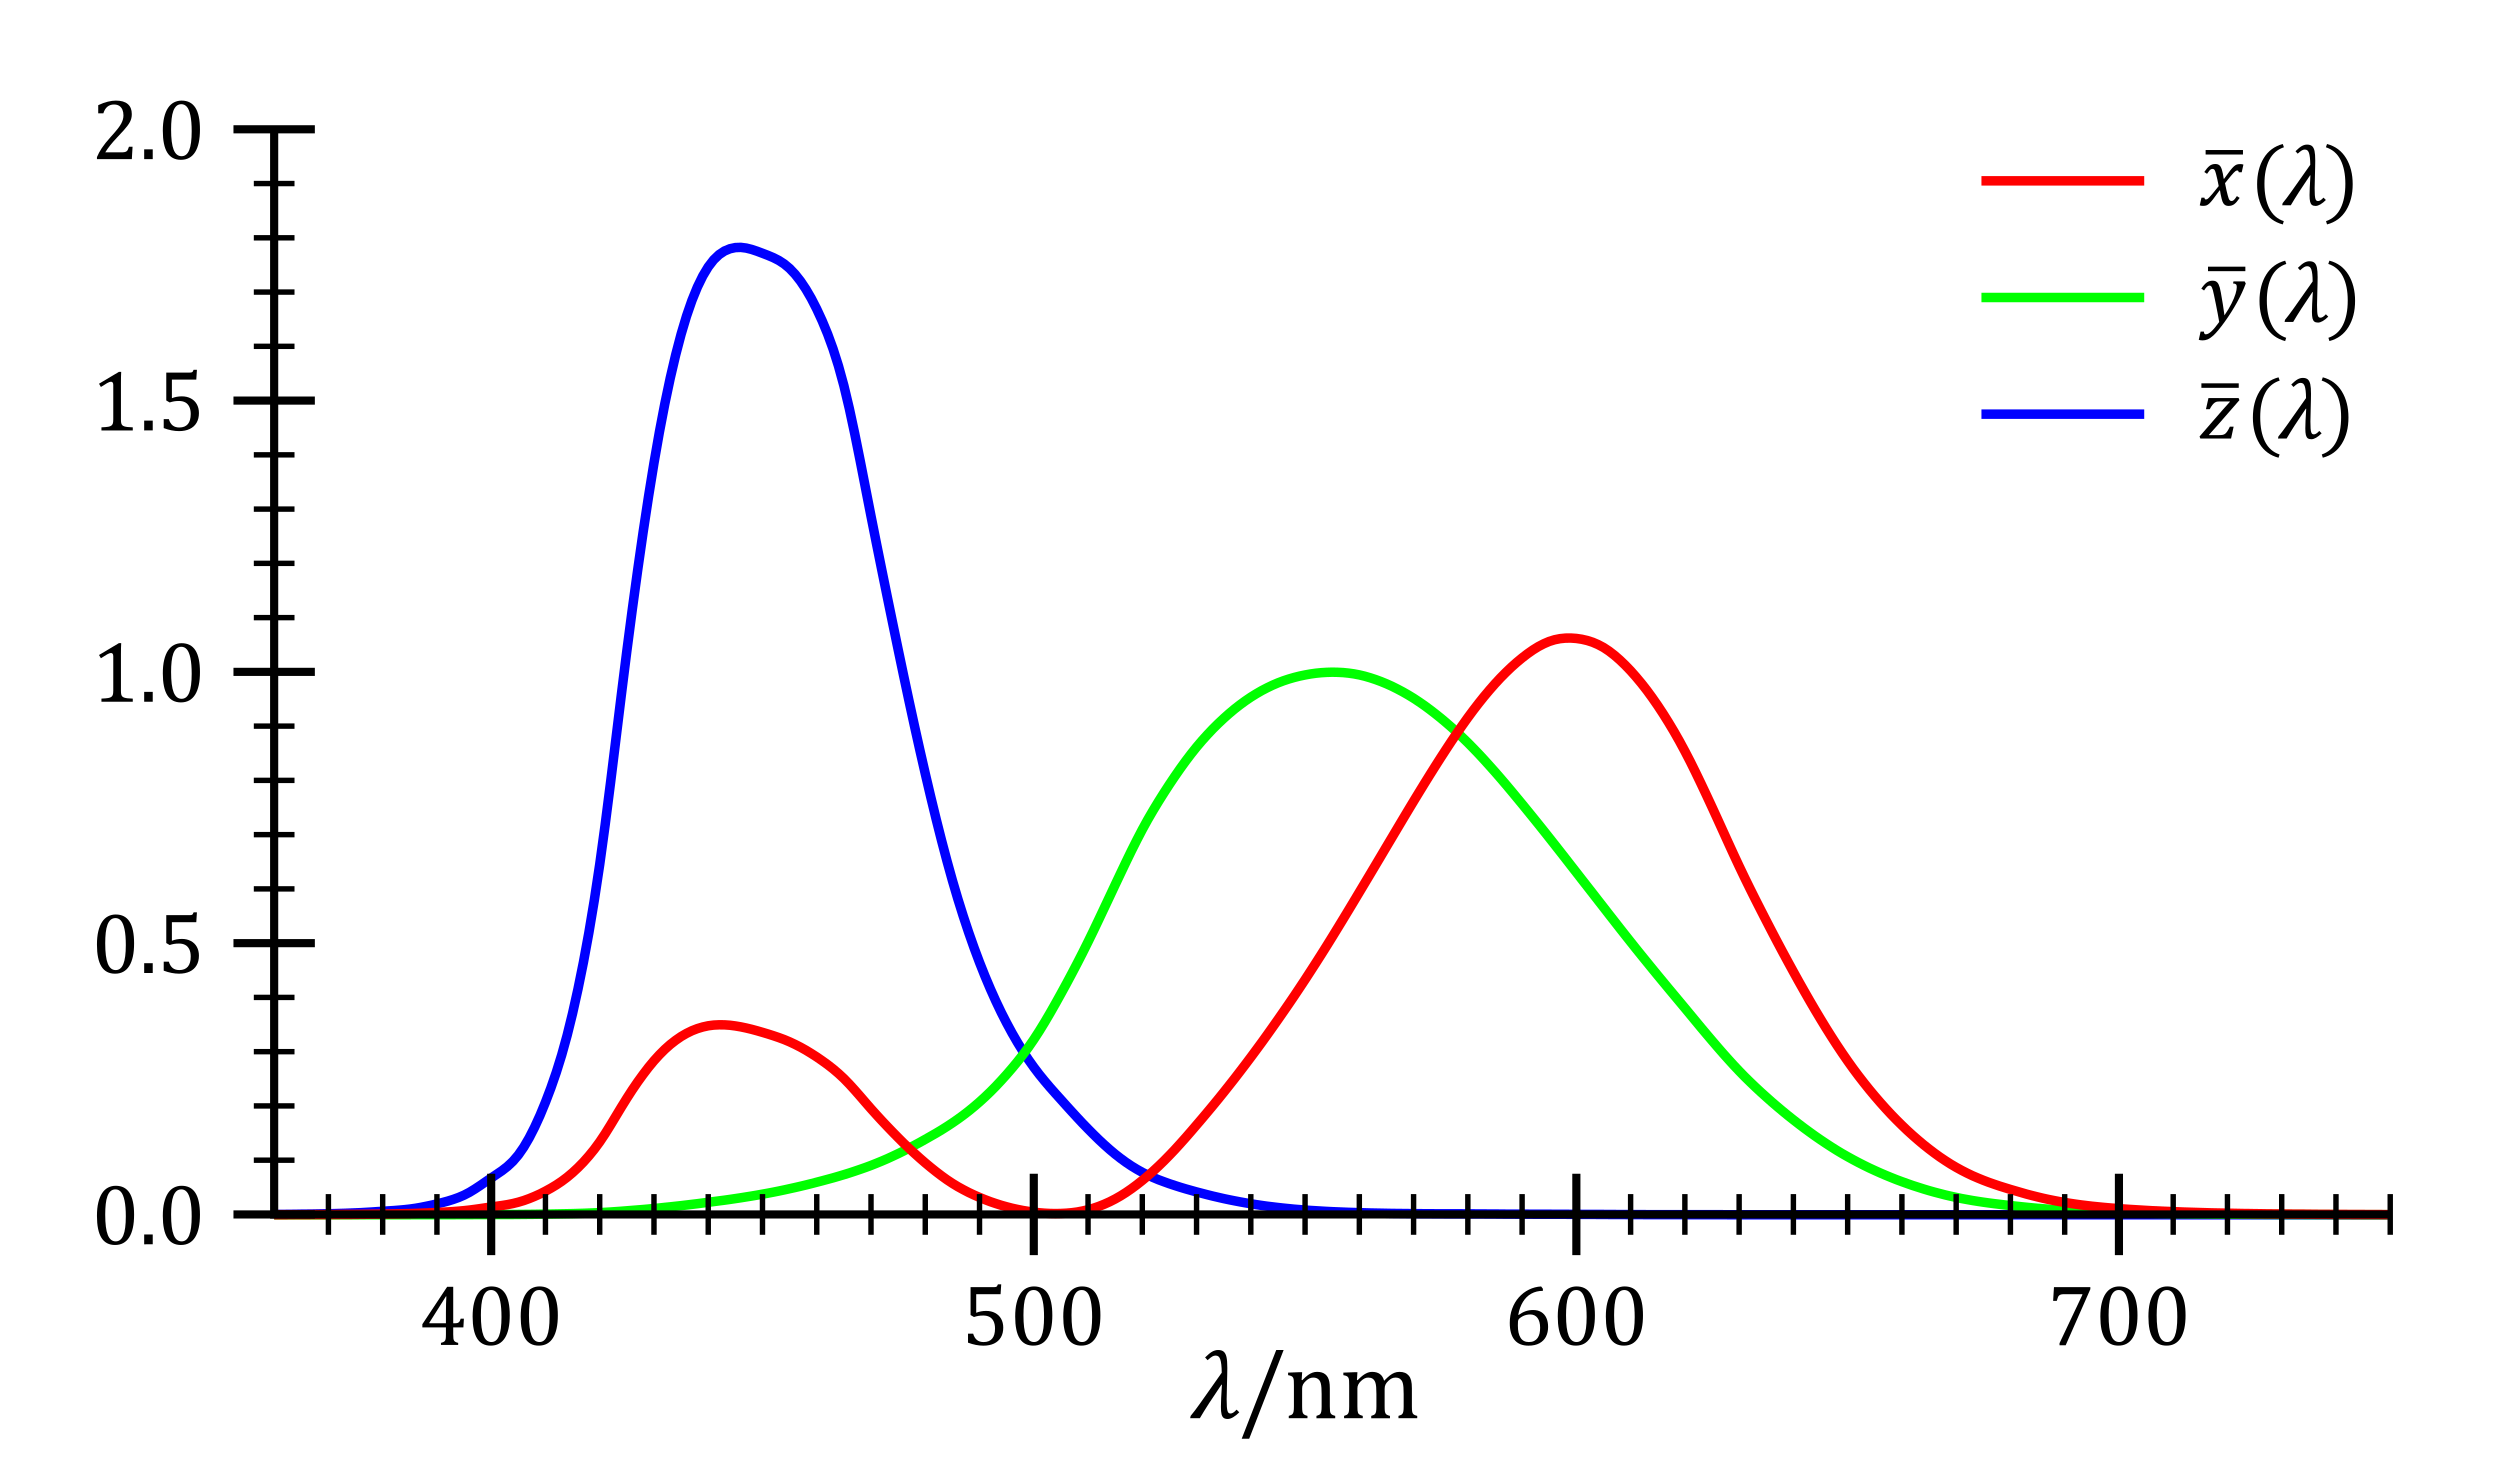 <?xml version="1.0" encoding="UTF-8" standalone="no"?>
<svg
   xmlns:dc="http://purl.org/dc/elements/1.1/"
   xmlns:cc="http://creativecommons.org/ns#"
   xmlns:rdf="http://www.w3.org/1999/02/22-rdf-syntax-ns#"
   xmlns:svg="http://www.w3.org/2000/svg"
   xmlns="http://www.w3.org/2000/svg"
   xmlns:sodipodi="http://sodipodi.sourceforge.net/DTD/sodipodi-0.dtd"
   xmlns:inkscape="http://www.inkscape.org/namespaces/inkscape"
   width="1280"
   height="760"
   enable-background="new -9.144 -15.712 446 271"
   version="1.1"
   viewBox="-9.144 -15.712 1280 760"
   xml:space="preserve"
   id="svg255"
   sodipodi:docname="CIE_1931_XYZ_Color_Matching_Functions.svg"
   inkscape:version="1.0.1 (3bc2e813f5, 2020-09-07)"><sodipodi:namedview
   pagecolor="#ffffff"
   bordercolor="#666666"
   borderopacity="1"
   objecttolerance="10"
   gridtolerance="10"
   guidetolerance="10"
   inkscape:pageopacity="0"
   inkscape:pageshadow="2"
   inkscape:window-width="1920"
   inkscape:window-height="1001"
   id="namedview257"
   showgrid="false"
   inkscape:zoom="0.67064658"
   inkscape:cx="670.81339"
   inkscape:cy="461.42236"
   inkscape:window-x="-9"
   inkscape:window-y="-9"
   inkscape:window-maximized="1"
   inkscape:current-layer="layer1"
   inkscape:document-rotation="0" />
<defs
   id="defs7">
<filter
   id="filter1342"
   x="-9.501e-7"
   y="-1.6283e-6"
   width="1"
   height="1"
   color-interpolation-filters="sRGB"><feGaussianBlur
     stdDeviation="0"
     id="feGaussianBlur4" /></filter></defs>
















































































<g
   filter="url(#filter1342)"
   id="g253"><g
     transform="matrix(2.778 0 0 2.778 37.696 28.73)"
     id="g251">
	
	
	

	
	
	

	
	
	

	
	
	

	
	
	

	
	
	
	
	

	
	
	
	
	

	
	
	
	
	

	
	
	

	
	
	

	
	
	
	

	
	
	

	
	
	
</g></g><g
   display="none"
   id="g11"><rect
     x="-115.13"
     y="-105.08"
     width="1515"
     height="972.61"
     fill="#fff"
     opacity=".999"
     stroke-dasharray="30, 30"
     stroke-dashoffset="42"
     stroke-width="30"
     style="paint-order:fill markers stroke"
     id="rect9" /></g><g
   inkscape:groupmode="layer"
   id="layer1"
   inkscape:label="Layer 1"
   style="display:inline"><rect
     style="opacity:0.999;fill:#ffffff;stroke-width:30;stroke-dasharray:30, 30;stroke-dashoffset:42;paint-order:fill markers stroke"
     id="rect1083"
     width="1637.226"
     height="1067.626"
     x="-113.521"
     y="-206.573" /></g><g
   inkscape:groupmode="layer"
   id="layer2"
   inkscape:label="Layer 2"
   style="display:inline"><g
     fill="none"
     id="g149"
     style="fill:none;fill-opacity:1"
     transform="matrix(2.778,0,0,2.778,37.696,28.73)"><g
       stroke-width="1.75"
       id="g19"
       style="fill:none;fill-opacity:1"><polyline
         points="33.668 207.83 34.668 207.82 35.668 207.82 36.668 207.81 37.668 207.8 38.668 207.78 39.668 207.77 40.668 207.76 41.668 207.74 42.668 207.72 43.668 207.7 44.668 207.68 45.668 207.65 46.668 207.62 47.668 207.58 48.668 207.54 49.668 207.5 50.668 207.44 51.668 207.38 52.668 207.31 53.668 207.25 54.668 207.18 55.668 207.12 56.668 207.04 57.668 206.95 58.668 206.84 59.668 206.7 60.668 206.53 61.668 206.33 62.668 206.12 63.668 205.89 64.668 205.64 65.668 205.37 66.668 205.06 67.668 204.7 68.668 204.27 69.668 203.75 70.668 203.14 71.668 202.48 72.668 201.79 73.668 201.11 74.668 200.44 75.668 199.76 76.668 198.98 77.668 198.04 78.668 196.87 79.668 195.43 80.668 193.72 81.668 191.76 82.668 189.57 83.668 187.15 84.668 184.52 85.668 181.63 86.668 178.42 87.668 174.81 88.668 170.76 89.668 166.27 90.668 161.35 91.668 155.92 92.668 149.94 93.668 143.33 94.668 136.04 95.668 128.22 96.668 120.11 97.668 111.95 98.668 103.99 99.668 96.356 100.67 89.043 101.67 82.08 102.67 75.5 103.67 69.333 104.67 63.629 105.67 58.412 106.67 53.673 107.67 49.404 108.67 45.597 109.67 42.252 110.67 39.363 111.67 36.905 112.67 34.854 113.67 33.187 114.67 31.888 115.67 30.93 116.67 30.266 117.67 29.849 118.67 29.633 119.67 29.596 120.67 29.723 121.67 29.973 122.67 30.306 123.67 30.682 124.67 31.067 125.67 31.489 126.67 31.998 127.67 32.646 128.67 33.482 129.67 34.537 130.67 35.807 131.67 37.299 132.67 39.019 133.67 40.973 134.67 43.14 135.67 45.551 136.67 48.291 137.67 51.44 138.67 55.083 139.67 59.281 140.67 63.94 141.67 68.905 142.67 74.019 143.67 79.128 144.67 84.15 145.67 89.11 146.67 94.017 147.67 98.878 148.67 103.7 149.67 108.47 150.67 113.16 151.67 117.75 152.67 122.23 153.67 126.6 154.67 130.84 155.67 134.95 156.67 138.9 157.67 142.68 158.67 146.27 159.67 149.66 160.67 152.85 161.67 155.86 162.67 158.7 163.67 161.38 164.67 163.9 165.67 166.27 166.67 168.5 167.67 170.6 168.67 172.56 169.67 174.41 170.67 176.14 171.67 177.76 172.67 179.28 173.67 180.69 174.67 182.01 175.67 183.24 176.67 184.42 177.67 185.55 178.67 186.66 179.67 187.78 180.67 188.88 181.67 189.97 182.67 191.04 183.67 192.07 184.67 193.08 185.67 194.06 186.67 194.99 187.67 195.88 188.67 196.72 189.67 197.5 190.67 198.23 191.67 198.9 192.67 199.51 193.67 200.07 194.67 200.57 195.67 201.02 196.67 201.44 197.67 201.81 198.67 202.17 199.67 202.5 200.67 202.82 201.67 203.12 202.67 203.4 203.67 203.68 204.67 203.94 205.67 204.2 206.67 204.45 207.67 204.68 208.67 204.91 209.67 205.12 210.67 205.32 211.67 205.51 212.67 205.69 213.67 205.86 214.67 206.02 215.67 206.17 216.67 206.31 217.67 206.43 218.67 206.55 219.67 206.66 220.67 206.76 221.67 206.86 222.67 206.94 223.67 207.02 224.67 207.09 225.67 207.15 226.67 207.21 227.67 207.27 228.67 207.32 229.67 207.36 230.67 207.4 231.67 207.44 232.67 207.47 233.67 207.5 234.67 207.53 235.67 207.56 236.67 207.58 237.67 207.6 238.67 207.62 239.67 207.64 240.67 207.65 241.67 207.66 242.67 207.67 243.67 207.68 244.67 207.69 245.67 207.7 246.67 207.7 247.67 207.71 248.67 207.71 249.67 207.72 250.67 207.72 251.67 207.72 252.67 207.72 253.67 207.73 254.67 207.73 255.67 207.74 256.67 207.74 257.67 207.75 258.67 207.75 259.67 207.76 260.67 207.77 261.67 207.77 262.67 207.78 263.67 207.78 264.67 207.78 265.67 207.79 266.67 207.79 267.67 207.79 268.67 207.79 269.67 207.8 270.67 207.8 271.67 207.8 272.67 207.81 273.67 207.81 274.67 207.82 275.67 207.82 276.67 207.82 277.67 207.83 278.67 207.83 279.67 207.84 280.67 207.84 281.67 207.85 282.67 207.85 283.67 207.86 284.67 207.86 285.67 207.86 286.67 207.87 287.67 207.87 288.67 207.87 289.67 207.87 290.67 207.87 291.67 207.87 292.67 207.87 293.67 207.87 294.67 207.88 295.67 207.88 296.67 207.88 297.67 207.88 298.67 207.88 299.67 207.88 300.67 207.88 301.67 207.89 302.67 207.89 303.67 207.89 304.67 207.89 305.67 207.89 306.67 207.89 307.67 207.89 308.67 207.89 309.67 207.89 310.67 207.89 311.67 207.89 312.67 207.89 313.67 207.89 314.67 207.89 315.67 207.89 316.67 207.89 317.67 207.89 318.67 207.89 319.67 207.89 320.67 207.89 321.67 207.89 322.67 207.89 323.67 207.89 324.67 207.89 325.67 207.89 326.67 207.89 327.67 207.89 328.67 207.89 329.67 207.89 330.67 207.89 331.67 207.89 332.67 207.89 333.67 207.89 334.67 207.89 335.67 207.89 336.67 207.89 337.67 207.89 338.67 207.89 339.67 207.89 340.67 207.89 341.67 207.89 342.67 207.89 343.67 207.89 344.67 207.89 345.67 207.89 346.67 207.89 347.67 207.89 348.67 207.89 349.67 207.89 350.67 207.89 351.67 207.89 352.67 207.89 353.67 207.89 354.67 207.89 355.67 207.89 356.67 207.89 357.67 207.89 358.67 207.89 359.67 207.89 360.67 207.89 361.67 207.89 362.67 207.89 363.67 207.89 364.67 207.89 365.67 207.89 366.67 207.89 367.67 207.89 368.67 207.89 369.67 207.89 370.67 207.89 371.67 207.89 372.67 207.89 373.67 207.89 374.67 207.89 375.67 207.89 376.67 207.89 377.67 207.89 378.67 207.89 379.67 207.89 380.67 207.89 381.67 207.89 382.67 207.89 383.67 207.89 384.67 207.89 385.67 207.89 386.67 207.89 387.67 207.89 388.67 207.89 389.67 207.89 390.67 207.89 391.67 207.89 392.67 207.89 393.67 207.89 394.67 207.89 395.67 207.89 396.67 207.89 397.67 207.89 398.67 207.89 399.67 207.89 400.67 207.89 401.67 207.89 402.67 207.89 403.67 207.89 404.67 207.89 405.67 207.89 406.67 207.89 407.67 207.89 408.67 207.89 409.67 207.89 410.67 207.89 411.67 207.89 412.67 207.89 413.67 207.89 414.67 207.89 415.67 207.89 416.67 207.89 417.67 207.89 418.67 207.89 419.67 207.89 420.67 207.89 421.67 207.89 422.67 207.89 423.67 207.89"
         stroke="#0000ff"
         id="polyline13"
         style="fill:none;fill-opacity:1" /><polyline
         points="33.668 207.89 34.668 207.89 35.668 207.89 36.668 207.89 37.668 207.89 38.668 207.89 39.668 207.89 40.668 207.89 41.668 207.89 42.668 207.89 43.668 207.89 44.668 207.89 45.668 207.89 46.668 207.89 47.668 207.89 48.668 207.89 49.668 207.89 50.668 207.89 51.668 207.89 52.668 207.89 53.668 207.89 54.668 207.89 55.668 207.89 56.668 207.89 57.668 207.89 58.668 207.89 59.668 207.88 60.668 207.88 61.668 207.88 62.668 207.88 63.668 207.88 64.668 207.88 65.668 207.88 66.668 207.88 67.668 207.87 68.668 207.87 69.668 207.87 70.668 207.86 71.668 207.86 72.668 207.86 73.668 207.85 74.668 207.85 75.668 207.85 76.668 207.84 77.668 207.84 78.668 207.83 79.668 207.82 80.668 207.81 81.668 207.8 82.668 207.78 83.668 207.77 84.668 207.76 85.668 207.74 86.668 207.72 87.668 207.7 88.668 207.68 89.668 207.65 90.668 207.62 91.668 207.58 92.668 207.54 93.668 207.49 94.668 207.44 95.668 207.38 96.668 207.31 97.668 207.24 98.668 207.16 99.668 207.08 100.67 207 101.67 206.92 102.67 206.83 103.67 206.73 104.67 206.64 105.67 206.53 106.67 206.43 107.67 206.32 108.67 206.21 109.67 206.09 110.67 205.97 111.67 205.85 112.67 205.72 113.67 205.59 114.67 205.46 115.67 205.33 116.67 205.2 117.67 205.06 118.67 204.91 119.67 204.76 120.67 204.6 121.67 204.44 122.67 204.27 123.67 204.09 124.67 203.91 125.67 203.72 126.67 203.52 127.67 203.31 128.67 203.09 129.67 202.87 130.67 202.64 131.67 202.4 132.67 202.15 133.67 201.89 134.67 201.63 135.67 201.36 136.67 201.09 137.67 200.8 138.67 200.5 139.67 200.19 140.67 199.86 141.67 199.52 142.67 199.17 143.67 198.8 144.67 198.4 145.67 197.99 146.67 197.56 147.67 197.1 148.67 196.63 149.67 196.14 150.67 195.62 151.67 195.09 152.67 194.55 153.67 193.99 154.67 193.42 155.67 192.85 156.67 192.25 157.67 191.62 158.67 190.96 159.67 190.27 160.67 189.54 161.67 188.77 162.67 187.95 163.67 187.09 164.67 186.18 165.67 185.22 166.67 184.21 167.67 183.14 168.67 182.03 169.67 180.87 170.67 179.66 171.67 178.39 172.67 177.04 173.67 175.59 174.67 174.05 175.67 172.42 176.67 170.72 177.67 168.96 178.67 167.16 179.67 165.33 180.67 163.46 181.67 161.55 182.67 159.6 183.67 157.59 184.67 155.54 185.67 153.44 186.67 151.32 187.67 149.2 188.67 147.07 189.67 144.96 190.67 142.86 191.67 140.8 192.67 138.81 193.67 136.89 194.67 135.07 195.67 133.35 196.67 131.7 197.67 130.11 198.67 128.57 199.67 127.08 200.67 125.64 201.67 124.26 202.67 122.94 203.67 121.69 204.67 120.51 205.67 119.4 206.67 118.34 207.67 117.35 208.67 116.41 209.67 115.52 210.67 114.68 211.67 113.9 212.67 113.17 213.67 112.49 214.67 111.87 215.67 111.29 216.67 110.77 217.67 110.29 218.67 109.86 219.67 109.48 220.67 109.15 221.67 108.86 222.67 108.61 223.67 108.4 224.67 108.22 225.67 108.08 226.67 107.98 227.67 107.92 228.67 107.89 229.67 107.91 230.67 107.96 231.67 108.06 232.67 108.2 233.67 108.39 234.67 108.63 235.67 108.92 236.67 109.25 237.67 109.62 238.67 110.03 239.67 110.48 240.67 110.98 241.67 111.51 242.67 112.08 243.67 112.69 244.67 113.35 245.67 114.04 246.67 114.78 247.67 115.55 248.67 116.35 249.67 117.19 250.67 118.06 251.67 118.97 252.67 119.92 253.67 120.89 254.67 121.91 255.67 122.95 256.67 124.03 257.67 125.14 258.67 126.26 259.67 127.41 260.67 128.58 261.67 129.77 262.67 130.98 263.67 132.19 264.67 133.42 265.67 134.65 266.67 135.89 267.67 137.14 268.67 138.4 269.67 139.67 270.67 140.94 271.67 142.22 272.67 143.51 273.67 144.79 274.67 146.08 275.67 147.36 276.67 148.64 277.67 149.93 278.67 151.21 279.67 152.5 280.67 153.78 281.67 155.06 282.67 156.33 283.67 157.59 284.67 158.85 285.67 160.09 286.67 161.32 287.67 162.55 288.67 163.77 289.67 164.98 290.67 166.19 291.67 167.39 292.67 168.59 293.67 169.79 294.67 171 295.67 172.21 296.67 173.42 297.67 174.61 298.67 175.79 299.67 176.96 300.67 178.11 301.67 179.23 302.67 180.33 303.67 181.39 304.67 182.42 305.67 183.4 306.67 184.36 307.67 185.29 308.67 186.19 309.67 187.08 310.67 187.94 311.67 188.78 312.67 189.6 313.67 190.39 314.67 191.17 315.67 191.93 316.67 192.66 317.67 193.38 318.67 194.07 319.67 194.74 320.67 195.39 321.67 196.02 322.67 196.62 323.67 197.19 324.67 197.74 325.67 198.27 326.67 198.78 327.67 199.27 328.67 199.73 329.67 200.18 330.67 200.61 331.67 201.02 332.67 201.42 333.67 201.79 334.67 202.15 335.67 202.5 336.67 202.82 337.67 203.14 338.67 203.44 339.67 203.72 340.67 203.98 341.67 204.24 342.67 204.47 343.67 204.69 344.67 204.9 345.67 205.08 346.67 205.26 347.67 205.42 348.67 205.57 349.67 205.71 350.67 205.84 351.67 205.96 352.67 206.08 353.67 206.19 354.67 206.3 355.67 206.41 356.67 206.51 357.67 206.61 358.67 206.7 359.67 206.78 360.67 206.86 361.67 206.94 362.67 207.01 363.67 207.07 364.67 207.13 365.67 207.18 366.67 207.23 367.67 207.28 368.67 207.32 369.67 207.36 370.67 207.39 371.67 207.42 372.67 207.46 373.67 207.48 374.67 207.51 375.67 207.53 376.67 207.56 377.67 207.58 378.67 207.6 379.67 207.62 380.67 207.64 381.67 207.65 382.67 207.67 383.67 207.68 384.67 207.7 385.67 207.71 386.67 207.72 387.67 207.73 388.67 207.74 389.67 207.75 390.67 207.76 391.67 207.77 392.67 207.78 393.67 207.79 394.67 207.8 395.67 207.8 396.67 207.81 397.67 207.81 398.67 207.82 399.67 207.82 400.67 207.83 401.67 207.83 402.67 207.84 403.67 207.84 404.67 207.84 405.67 207.85 406.67 207.85 407.67 207.85 408.67 207.86 409.67 207.86 410.67 207.86 411.67 207.86 412.67 207.86 413.67 207.87 414.67 207.87 415.67 207.87 416.67 207.87 417.67 207.87 418.67 207.88 419.67 207.88 420.67 207.88 421.67 207.88 422.67 207.88 423.67 207.88"
         stroke="#00ff00"
         id="polyline15"
         style="fill:none;fill-opacity:1" /><polyline
         points="33.668 207.88 34.668 207.88 35.668 207.88 36.668 207.87 37.668 207.87 38.668 207.87 39.668 207.87 40.668 207.86 41.668 207.86 42.668 207.86 43.668 207.85 44.668 207.85 45.668 207.84 46.668 207.83 47.668 207.83 48.668 207.82 49.668 207.81 50.668 207.8 51.668 207.78 52.668 207.77 53.668 207.76 54.668 207.74 55.668 207.73 56.668 207.71 57.668 207.69 58.668 207.67 59.668 207.64 60.668 207.6 61.668 207.56 62.668 207.52 63.668 207.47 64.668 207.42 65.668 207.36 66.668 207.3 67.668 207.22 68.668 207.13 69.668 207.02 70.668 206.89 71.668 206.75 72.668 206.6 73.668 206.46 74.668 206.32 75.668 206.18 76.668 206.02 77.668 205.82 78.668 205.57 79.668 205.27 80.668 204.91 81.668 204.5 82.668 204.05 83.668 203.54 84.668 202.99 85.668 202.39 86.668 201.72 87.668 200.97 88.668 200.13 89.668 199.2 90.668 198.18 91.668 197.05 92.668 195.82 93.668 194.46 94.668 192.96 95.668 191.35 96.668 189.69 97.668 188.03 98.668 186.42 99.668 184.87 100.67 183.4 101.67 182.02 102.67 180.71 103.67 179.5 104.67 178.4 105.67 177.4 106.67 176.51 107.67 175.73 108.67 175.04 109.67 174.46 110.67 173.97 111.67 173.58 112.67 173.28 113.67 173.06 114.67 172.93 115.67 172.88 116.67 172.89 117.67 172.96 118.67 173.09 119.67 173.26 120.67 173.47 121.67 173.71 122.67 173.98 123.67 174.27 124.67 174.57 125.67 174.89 126.67 175.23 127.67 175.6 128.67 176.02 129.67 176.49 130.67 177 131.67 177.56 132.67 178.17 133.67 178.81 134.67 179.5 135.67 180.22 136.67 181 137.67 181.85 138.67 182.78 139.67 183.81 140.67 184.91 141.67 186.05 142.67 187.21 143.67 188.36 144.67 189.47 145.67 190.56 146.67 191.62 147.67 192.66 148.67 193.68 149.67 194.68 150.67 195.64 151.67 196.56 152.67 197.46 153.67 198.33 154.67 199.16 155.67 199.96 156.67 200.72 157.67 201.44 158.67 202.1 159.67 202.71 160.67 203.26 161.67 203.78 162.67 204.25 163.67 204.69 164.67 205.1 165.67 205.48 166.67 205.82 167.67 206.14 168.67 206.42 169.67 206.68 170.67 206.9 171.67 207.1 172.67 207.26 173.67 207.4 174.67 207.52 175.67 207.6 176.67 207.65 177.67 207.67 178.67 207.65 179.67 207.6 180.67 207.51 181.67 207.38 182.67 207.19 183.67 206.96 184.67 206.68 185.67 206.34 186.67 205.94 187.67 205.49 188.67 204.98 189.67 204.41 190.67 203.78 191.67 203.09 192.67 202.35 193.67 201.56 194.67 200.73 195.67 199.85 196.67 198.92 197.67 197.95 198.67 196.93 199.67 195.88 200.67 194.78 201.67 193.66 202.67 192.51 203.67 191.34 204.67 190.17 205.67 188.98 206.67 187.78 207.67 186.56 208.67 185.32 209.67 184.06 210.67 182.79 211.67 181.49 212.67 180.18 213.67 178.85 214.67 177.5 215.67 176.14 216.67 174.75 217.67 173.34 218.67 171.92 219.67 170.48 220.67 169.03 221.67 167.56 222.67 166.06 223.67 164.55 224.67 163.01 225.67 161.46 226.67 159.89 227.67 158.3 228.67 156.69 229.67 155.06 230.67 153.42 231.67 151.77 232.67 150.11 233.67 148.44 234.67 146.77 235.67 145.1 236.67 143.42 237.67 141.74 238.67 140.05 239.67 138.37 240.67 136.69 241.67 135.01 242.67 133.34 243.67 131.68 244.67 130.04 245.67 128.41 246.67 126.8 247.67 125.21 248.67 123.64 249.67 122.1 250.67 120.58 251.67 119.1 252.67 117.66 253.67 116.26 254.67 114.91 255.67 113.61 256.67 112.36 257.67 111.17 258.67 110.03 259.67 108.95 260.67 107.94 261.67 106.98 262.67 106.09 263.67 105.26 264.67 104.49 265.67 103.79 266.67 103.17 267.67 102.65 268.67 102.22 269.67 101.91 270.67 101.71 271.67 101.61 272.67 101.6 273.67 101.67 274.67 101.82 275.67 102.05 276.67 102.37 277.67 102.8 278.67 103.33 279.67 103.99 280.67 104.76 281.67 105.63 282.67 106.59 283.67 107.63 284.67 108.76 285.67 109.96 286.67 111.24 287.67 112.61 288.67 114.05 289.67 115.57 290.67 117.17 291.67 118.84 292.67 120.6 293.67 122.45 294.67 124.38 295.67 126.4 296.67 128.48 297.67 130.6 298.67 132.75 299.67 134.93 300.67 137.13 301.67 139.33 302.67 141.51 303.67 143.65 304.67 145.74 305.67 147.78 306.67 149.78 307.67 151.75 308.67 153.7 309.67 155.63 310.67 157.54 311.67 159.42 312.67 161.27 313.67 163.1 314.67 164.91 315.67 166.68 316.67 168.43 317.67 170.14 318.67 171.81 319.67 173.45 320.67 175.04 321.67 176.59 322.67 178.09 323.67 179.54 324.67 180.94 325.67 182.28 326.67 183.57 327.67 184.82 328.67 186.02 329.67 187.18 330.67 188.3 331.67 189.38 332.67 190.41 333.67 191.4 334.67 192.36 335.67 193.27 336.67 194.14 337.67 194.98 338.67 195.77 339.67 196.53 340.67 197.25 341.67 197.92 342.67 198.56 343.67 199.15 344.67 199.7 345.67 200.21 346.67 200.69 347.67 201.12 348.67 201.53 349.67 201.91 350.67 202.26 351.67 202.6 352.67 202.91 353.67 203.22 354.67 203.51 355.67 203.8 356.67 204.09 357.67 204.35 358.67 204.6 359.67 204.84 360.67 205.06 361.67 205.26 362.67 205.45 363.67 205.62 364.67 205.78 365.67 205.93 366.67 206.07 367.67 206.19 368.67 206.31 369.67 206.41 370.67 206.51 371.67 206.6 372.67 206.68 373.67 206.76 374.67 206.83 375.67 206.9 376.67 206.96 377.67 207.02 378.67 207.08 379.67 207.14 380.67 207.18 381.67 207.23 382.67 207.27 383.67 207.31 384.67 207.35 385.67 207.39 386.67 207.42 387.67 207.45 388.67 207.48 389.67 207.51 390.67 207.54 391.67 207.56 392.67 207.58 393.67 207.6 394.67 207.62 395.67 207.64 396.67 207.66 397.67 207.67 398.67 207.69 399.67 207.7 400.67 207.72 401.67 207.73 402.67 207.74 403.67 207.75 404.67 207.76 405.67 207.77 406.67 207.78 407.67 207.78 408.67 207.79 409.67 207.8 410.67 207.81 411.67 207.81 412.67 207.82 413.67 207.82 414.67 207.83 415.67 207.83 416.67 207.84 417.67 207.84 418.67 207.84 419.67 207.85 420.67 207.85 421.67 207.85 422.67 207.86 423.67 207.86"
         stroke="#ff0000"
         id="polyline17"
         style="fill:none;fill-opacity:1" /></g><g
       stroke="#000000"
       id="g147"
       style="fill:none;fill-opacity:1"><g
         stroke-width="1.5"
         id="g31"
         style="fill:none;fill-opacity:1"><polyline
           points="423.67 207.83 33.668 207.83 33.668 7.832"
           id="polyline21"
           style="fill:none;fill-opacity:1" /><line
           x1="373.67"
           x2="373.67"
           y1="215.33"
           y2="200.33"
           id="line23"
           style="fill:none;fill-opacity:1" /><line
           x1="273.67"
           x2="273.67"
           y1="215.33"
           y2="200.33"
           id="line25"
           style="fill:none;fill-opacity:1" /><line
           x1="173.67"
           x2="173.67"
           y1="215.33"
           y2="200.33"
           id="line27"
           style="fill:none;fill-opacity:1" /><line
           x1="73.668"
           x2="73.668"
           y1="215.33"
           y2="200.33"
           id="line29"
           style="fill:none;fill-opacity:1" /></g><line
         x1="83.668"
         x2="83.668"
         y1="211.58"
         y2="204.08"
         id="line33"
         style="fill:none;fill-opacity:1" /><line
         x1="63.668"
         x2="63.668"
         y1="211.58"
         y2="204.08"
         id="line35"
         style="fill:none;fill-opacity:1" /><line
         x1="53.668"
         x2="53.668"
         y1="211.58"
         y2="204.08"
         id="line37"
         style="fill:none;fill-opacity:1" /><line
         x1="43.668"
         x2="43.668"
         y1="211.58"
         y2="204.08"
         id="line39"
         style="fill:none;fill-opacity:1" /><line
         x1="93.668"
         x2="93.668"
         y1="211.58"
         y2="204.08"
         id="line41"
         style="fill:none;fill-opacity:1" /><line
         x1="103.67"
         x2="103.67"
         y1="211.58"
         y2="204.08"
         id="line43"
         style="fill:none;fill-opacity:1" /><line
         x1="113.67"
         x2="113.67"
         y1="211.58"
         y2="204.08"
         id="line45"
         style="fill:none;fill-opacity:1" /><line
         x1="123.67"
         x2="123.67"
         y1="211.58"
         y2="204.08"
         id="line47"
         style="fill:none;fill-opacity:1" /><line
         x1="133.67"
         x2="133.67"
         y1="211.58"
         y2="204.08"
         id="line49"
         style="fill:none;fill-opacity:1" /><line
         x1="143.67"
         x2="143.67"
         y1="211.58"
         y2="204.08"
         id="line51"
         style="fill:none;fill-opacity:1" /><line
         x1="153.67"
         x2="153.67"
         y1="211.58"
         y2="204.08"
         id="line53"
         style="fill:none;fill-opacity:1" /><line
         x1="163.67"
         x2="163.67"
         y1="211.58"
         y2="204.08"
         id="line55"
         style="fill:none;fill-opacity:1" /><line
         x1="183.67"
         x2="183.67"
         y1="211.58"
         y2="204.08"
         id="line57"
         style="fill:none;fill-opacity:1" /><line
         x1="193.67"
         x2="193.67"
         y1="211.58"
         y2="204.08"
         id="line59"
         style="fill:none;fill-opacity:1" /><line
         x1="203.67"
         x2="203.67"
         y1="211.58"
         y2="204.08"
         id="line61"
         style="fill:none;fill-opacity:1" /><line
         x1="213.67"
         x2="213.67"
         y1="211.58"
         y2="204.08"
         id="line63"
         style="fill:none;fill-opacity:1" /><line
         x1="223.67"
         x2="223.67"
         y1="211.58"
         y2="204.08"
         id="line65"
         style="fill:none;fill-opacity:1" /><line
         x1="233.67"
         x2="233.67"
         y1="211.58"
         y2="204.08"
         id="line67"
         style="fill:none;fill-opacity:1" /><line
         x1="243.67"
         x2="243.67"
         y1="211.58"
         y2="204.08"
         id="line69"
         style="fill:none;fill-opacity:1" /><line
         x1="253.67"
         x2="253.67"
         y1="211.58"
         y2="204.08"
         id="line71"
         style="fill:none;fill-opacity:1" /><line
         x1="263.67"
         x2="263.67"
         y1="211.58"
         y2="204.08"
         id="line73"
         style="fill:none;fill-opacity:1" /><line
         x1="283.67"
         x2="283.67"
         y1="211.58"
         y2="204.08"
         id="line75"
         style="fill:none;fill-opacity:1" /><line
         x1="293.67"
         x2="293.67"
         y1="211.58"
         y2="204.08"
         id="line77"
         style="fill:none;fill-opacity:1" /><line
         x1="303.67"
         x2="303.67"
         y1="211.58"
         y2="204.08"
         id="line79"
         style="fill:none;fill-opacity:1" /><line
         x1="313.67"
         x2="313.67"
         y1="211.58"
         y2="204.08"
         id="line81"
         style="fill:none;fill-opacity:1" /><line
         x1="323.67"
         x2="323.67"
         y1="211.58"
         y2="204.08"
         id="line83"
         style="fill:none;fill-opacity:1" /><line
         x1="333.67"
         x2="333.67"
         y1="211.58"
         y2="204.08"
         id="line85"
         style="fill:none;fill-opacity:1" /><line
         x1="343.67"
         x2="343.67"
         y1="211.58"
         y2="204.08"
         id="line87"
         style="fill:none;fill-opacity:1" /><line
         x1="353.67"
         x2="353.67"
         y1="211.58"
         y2="204.08"
         id="line89"
         style="fill:none;fill-opacity:1" /><line
         x1="363.67"
         x2="363.67"
         y1="211.58"
         y2="204.08"
         id="line91"
         style="fill:none;fill-opacity:1" /><line
         x1="383.67"
         x2="383.67"
         y1="211.58"
         y2="204.08"
         id="line93"
         style="fill:none;fill-opacity:1" /><line
         x1="393.67"
         x2="393.67"
         y1="211.58"
         y2="204.08"
         id="line95"
         style="fill:none;fill-opacity:1" /><line
         x1="403.67"
         x2="403.67"
         y1="211.58"
         y2="204.08"
         id="line97"
         style="fill:none;fill-opacity:1" /><line
         x1="413.67"
         x2="413.67"
         y1="211.58"
         y2="204.08"
         id="line99"
         style="fill:none;fill-opacity:1" /><line
         x1="423.67"
         x2="423.67"
         y1="211.58"
         y2="204.08"
         id="line101"
         style="fill:none;fill-opacity:1" /><g
         stroke-width="1.5"
         id="g113"
         style="fill:none;fill-opacity:1"><line
           x1="26.168"
           x2="41.168"
           y1="157.83"
           y2="157.83"
           id="line103"
           style="fill:none;fill-opacity:1" /><line
           x1="26.168"
           x2="41.168"
           y1="207.83"
           y2="207.83"
           id="line105"
           style="fill:none;fill-opacity:1" /><line
           x1="26.168"
           x2="41.168"
           y1="107.83"
           y2="107.83"
           id="line107"
           style="fill:none;fill-opacity:1" /><line
           x1="26.168"
           x2="41.168"
           y1="57.832"
           y2="57.832"
           id="line109"
           style="fill:none;fill-opacity:1" /><line
           x1="26.168"
           x2="41.168"
           y1="7.832"
           y2="7.832"
           id="line111"
           style="fill:none;fill-opacity:1" /></g><line
         x1="29.918"
         x2="37.418"
         y1="17.832"
         y2="17.832"
         id="line115"
         style="fill:none;fill-opacity:1" /><line
         x1="29.918"
         x2="37.418"
         y1="27.832"
         y2="27.832"
         id="line117"
         style="fill:none;fill-opacity:1" /><line
         x1="29.918"
         x2="37.418"
         y1="37.832"
         y2="37.832"
         id="line119"
         style="fill:none;fill-opacity:1" /><line
         x1="29.918"
         x2="37.418"
         y1="47.832"
         y2="47.832"
         id="line121"
         style="fill:none;fill-opacity:1" /><line
         x1="29.918"
         x2="37.418"
         y1="67.832"
         y2="67.832"
         id="line123"
         style="fill:none;fill-opacity:1" /><line
         x1="29.918"
         x2="37.418"
         y1="77.832"
         y2="77.832"
         id="line125"
         style="fill:none;fill-opacity:1" /><line
         x1="29.918"
         x2="37.418"
         y1="87.832"
         y2="87.832"
         id="line127"
         style="fill:none;fill-opacity:1" /><line
         x1="29.918"
         x2="37.418"
         y1="97.832"
         y2="97.832"
         id="line129"
         style="fill:none;fill-opacity:1" /><line
         x1="29.918"
         x2="37.418"
         y1="117.83"
         y2="117.83"
         id="line131"
         style="fill:none;fill-opacity:1" /><line
         x1="29.918"
         x2="37.418"
         y1="127.83"
         y2="127.83"
         id="line133"
         style="fill:none;fill-opacity:1" /><line
         x1="29.918"
         x2="37.418"
         y1="137.83"
         y2="137.83"
         id="line135"
         style="fill:none;fill-opacity:1" /><line
         x1="29.918"
         x2="37.418"
         y1="147.83"
         y2="147.83"
         id="line137"
         style="fill:none;fill-opacity:1" /><line
         x1="29.918"
         x2="37.418"
         y1="167.83"
         y2="167.83"
         id="line139"
         style="fill:none;fill-opacity:1" /><line
         x1="29.918"
         x2="37.418"
         y1="177.83"
         y2="177.83"
         id="line141"
         style="fill:none;fill-opacity:1" /><line
         x1="29.918"
         x2="37.418"
         y1="187.83"
         y2="187.83"
         id="line143"
         style="fill:none;fill-opacity:1" /><line
         x1="29.918"
         x2="37.418"
         y1="197.83"
         y2="197.83"
         id="line145"
         style="fill:none;fill-opacity:1" /></g></g><path
     d="m 4.344,163.46 c -1.125,0 -1.962,-0.442 -2.512,-1.328 -0.549,-0.885 -0.824,-2.229 -0.824,-4.031 0,-0.958 0.084,-1.786 0.254,-2.484 0.169,-0.698 0.406,-1.274 0.711,-1.73 0.305,-0.456 0.67,-0.793 1.098,-1.012 0.428,-0.219 0.893,-0.328 1.398,-0.328 1.141,0 1.99,0.44 2.547,1.32 0.557,0.88 0.836,2.211 0.836,3.992 0,1.844 -0.298,3.238 -0.895,4.184 -0.597,0.946 -1.467,1.417 -2.613,1.417 z m -1.813,-5.594 c 0,1.698 0.158,2.944 0.473,3.738 0.315,0.794 0.803,1.191 1.465,1.191 0.63,0 1.098,-0.374 1.402,-1.121 0.305,-0.747 0.457,-1.905 0.457,-3.473 0,-1.198 -0.078,-2.168 -0.234,-2.91 -0.156,-0.742 -0.374,-1.274 -0.652,-1.598 -0.279,-0.323 -0.616,-0.484 -1.012,-0.484 -0.359,0 -0.66,0.107 -0.902,0.32 -0.242,0.214 -0.438,0.521 -0.586,0.922 -0.148,0.401 -0.254,0.89 -0.316,1.465 -0.063,0.577 -0.095,1.227 -0.095,1.95 z"
     id="path151"
     transform="matrix(2.778,0,0,2.778,37.696,28.73)" /><path
     d="m 11.289,161.52 v 1.813 H 9.711 v -1.813 z"
     id="path153"
     transform="matrix(2.778,0,0,2.778,37.696,28.73)" /><path
     d="m 13.313,162.9 v -1.656 h 0.945 c 0.156,0.531 0.392,0.922 0.707,1.172 0.315,0.25 0.723,0.375 1.223,0.375 0.693,0 1.216,-0.208 1.57,-0.625 0.354,-0.417 0.531,-1.039 0.531,-1.867 0,-0.552 -0.094,-1.009 -0.281,-1.371 -0.188,-0.362 -0.44,-0.624 -0.758,-0.785 -0.318,-0.161 -0.688,-0.242 -1.109,-0.242 -0.354,0 -0.659,0.022 -0.914,0.066 -0.255,0.044 -0.529,0.113 -0.82,0.207 l -0.625,-0.367 v -5.141 h 4.305 c 0.177,0 0.305,-0.014 0.383,-0.043 0.078,-0.028 0.141,-0.073 0.188,-0.133 0.047,-0.06 0.102,-0.173 0.164,-0.34 h 0.609 l -0.117,1.813 H 14.82 v 3.43 c 0.271,-0.114 0.565,-0.2 0.883,-0.258 0.318,-0.057 0.635,-0.086 0.953,-0.086 0.62,0 1.169,0.126 1.648,0.379 0.479,0.253 0.849,0.612 1.109,1.078 0.26,0.466 0.391,1.007 0.391,1.621 0,0.698 -0.146,1.297 -0.438,1.797 -0.292,0.5 -0.713,0.88 -1.266,1.141 -0.552,0.261 -1.206,0.391 -1.961,0.391 -0.899,-10e-4 -1.842,-0.186 -2.826,-0.556 z"
     id="path155"
     transform="matrix(2.778,0,0,2.778,37.696,28.73)" /><path
     d="m 4.344,213.46 c -1.125,0 -1.962,-0.442 -2.512,-1.328 -0.549,-0.885 -0.824,-2.229 -0.824,-4.031 0,-0.958 0.084,-1.786 0.254,-2.484 0.169,-0.698 0.406,-1.274 0.711,-1.73 0.305,-0.456 0.67,-0.793 1.098,-1.012 0.428,-0.219 0.893,-0.328 1.398,-0.328 1.141,0 1.99,0.44 2.547,1.32 0.557,0.88 0.836,2.211 0.836,3.992 0,1.844 -0.298,3.238 -0.895,4.184 -0.597,0.946 -1.467,1.417 -2.613,1.417 z m -1.813,-5.594 c 0,1.698 0.158,2.944 0.473,3.738 0.315,0.794 0.803,1.191 1.465,1.191 0.63,0 1.098,-0.374 1.402,-1.121 0.305,-0.747 0.457,-1.905 0.457,-3.473 0,-1.198 -0.078,-2.168 -0.234,-2.91 -0.156,-0.742 -0.374,-1.274 -0.652,-1.598 -0.279,-0.323 -0.616,-0.484 -1.012,-0.484 -0.359,0 -0.66,0.107 -0.902,0.32 -0.242,0.214 -0.438,0.521 -0.586,0.922 -0.148,0.401 -0.254,0.89 -0.316,1.465 -0.063,0.577 -0.095,1.227 -0.095,1.95 z"
     id="path157"
     transform="matrix(2.778,0,0,2.778,37.696,28.73)" /><path
     d="m 11.289,211.52 v 1.813 H 9.711 v -1.813 z"
     id="path159"
     transform="matrix(2.778,0,0,2.778,37.696,28.73)" /><path
     d="m 16.484,213.46 c -1.125,0 -1.962,-0.442 -2.512,-1.328 -0.549,-0.885 -0.824,-2.229 -0.824,-4.031 0,-0.958 0.084,-1.786 0.254,-2.484 0.169,-0.698 0.406,-1.274 0.711,-1.73 0.305,-0.456 0.67,-0.793 1.098,-1.012 0.428,-0.219 0.893,-0.328 1.398,-0.328 1.141,0 1.99,0.44 2.547,1.32 0.557,0.88 0.836,2.211 0.836,3.992 0,1.844 -0.298,3.238 -0.895,4.184 -0.597,0.946 -1.467,1.417 -2.613,1.417 z m -1.812,-5.594 c 0,1.698 0.158,2.944 0.473,3.738 0.315,0.794 0.803,1.191 1.465,1.191 0.63,0 1.098,-0.374 1.402,-1.121 0.305,-0.747 0.457,-1.905 0.457,-3.473 0,-1.198 -0.078,-2.168 -0.234,-2.91 -0.156,-0.742 -0.374,-1.274 -0.652,-1.598 -0.279,-0.323 -0.616,-0.484 -1.012,-0.484 -0.359,0 -0.66,0.107 -0.902,0.32 -0.242,0.214 -0.438,0.521 -0.586,0.922 -0.148,0.401 -0.254,0.89 -0.316,1.465 -0.064,0.577 -0.095,1.227 -0.095,1.95 z"
     id="path161"
     transform="matrix(2.778,0,0,2.778,37.696,28.73)" /><path
     d="m 5.43,111.29 c 0,0.302 0.017,0.53 0.051,0.684 0.034,0.154 0.094,0.279 0.18,0.375 0.086,0.097 0.209,0.172 0.371,0.227 0.162,0.055 0.365,0.097 0.609,0.125 0.245,0.029 0.568,0.048 0.969,0.059 v 0.57 H 1.836 v -0.57 c 0.578,-0.026 0.991,-0.061 1.238,-0.105 0.248,-0.044 0.436,-0.11 0.566,-0.199 0.13,-0.088 0.225,-0.213 0.285,-0.375 0.06,-0.161 0.09,-0.424 0.09,-0.789 v -6.336 c 0,-0.208 -0.037,-0.36 -0.109,-0.457 -0.073,-0.096 -0.18,-0.145 -0.32,-0.145 -0.167,0 -0.404,0.086 -0.711,0.258 -0.307,0.172 -0.688,0.409 -1.141,0.711 l -0.344,-0.602 3.656,-2.18 h 0.43 c -0.031,0.5 -0.047,1.193 -0.047,2.078 v 6.671 z"
     id="path163"
     transform="matrix(2.778,0,0,2.778,37.696,28.73)" /><path
     d="m 11.289,111.52 v 1.813 H 9.711 v -1.813 z"
     id="path165"
     transform="matrix(2.778,0,0,2.778,37.696,28.73)" /><path
     d="m 16.484,113.46 c -1.125,0 -1.962,-0.442 -2.512,-1.328 -0.549,-0.885 -0.824,-2.229 -0.824,-4.031 0,-0.958 0.084,-1.786 0.254,-2.484 0.169,-0.698 0.406,-1.274 0.711,-1.73 0.305,-0.456 0.67,-0.793 1.098,-1.012 0.428,-0.219 0.893,-0.328 1.398,-0.328 1.141,0 1.99,0.44 2.547,1.32 0.557,0.88 0.836,2.211 0.836,3.992 0,1.844 -0.298,3.238 -0.895,4.184 -0.597,0.946 -1.467,1.417 -2.613,1.417 z m -1.812,-5.594 c 0,1.698 0.158,2.944 0.473,3.738 0.315,0.794 0.803,1.191 1.465,1.191 0.63,0 1.098,-0.374 1.402,-1.121 0.305,-0.747 0.457,-1.905 0.457,-3.473 0,-1.198 -0.078,-2.168 -0.234,-2.91 -0.156,-0.742 -0.374,-1.274 -0.652,-1.598 -0.279,-0.323 -0.616,-0.484 -1.012,-0.484 -0.359,0 -0.66,0.107 -0.902,0.32 -0.242,0.214 -0.438,0.521 -0.586,0.922 -0.148,0.401 -0.254,0.89 -0.316,1.465 -0.064,0.577 -0.095,1.227 -0.095,1.95 z"
     id="path167"
     transform="matrix(2.778,0,0,2.778,37.696,28.73)" /><path
     d="m 5.43,61.293 c 0,0.302 0.017,0.53 0.051,0.684 0.034,0.154 0.094,0.279 0.18,0.375 0.086,0.097 0.209,0.172 0.371,0.227 0.162,0.055 0.365,0.097 0.609,0.125 0.245,0.029 0.568,0.048 0.969,0.059 v 0.57 H 1.836 v -0.57 c 0.578,-0.026 0.991,-0.061 1.238,-0.105 0.248,-0.044 0.436,-0.11 0.566,-0.199 0.13,-0.088 0.225,-0.213 0.285,-0.375 0.06,-0.161 0.09,-0.424 0.09,-0.789 v -6.336 c 0,-0.208 -0.037,-0.36 -0.109,-0.457 -0.073,-0.096 -0.18,-0.145 -0.32,-0.145 -0.167,0 -0.404,0.086 -0.711,0.258 -0.307,0.172 -0.688,0.409 -1.141,0.711 L 1.39,54.724 5.046,52.544 h 0.43 c -0.031,0.5 -0.047,1.193 -0.047,2.078 v 6.671 z"
     id="path169"
     transform="matrix(2.778,0,0,2.778,37.696,28.73)" /><path
     d="m 11.289,61.52 v 1.813 H 9.711 V 61.52 Z"
     id="path171"
     transform="matrix(2.778,0,0,2.778,37.696,28.73)" /><path
     d="m 13.313,62.902 v -1.656 h 0.945 c 0.156,0.531 0.392,0.922 0.707,1.172 0.315,0.25 0.723,0.375 1.223,0.375 0.693,0 1.216,-0.208 1.57,-0.625 0.354,-0.417 0.531,-1.039 0.531,-1.867 0,-0.552 -0.094,-1.009 -0.281,-1.371 -0.188,-0.362 -0.44,-0.624 -0.758,-0.785 -0.318,-0.161 -0.688,-0.242 -1.109,-0.242 -0.354,0 -0.659,0.022 -0.914,0.066 -0.255,0.044 -0.529,0.113 -0.82,0.207 l -0.625,-0.367 v -5.141 h 4.305 c 0.177,0 0.305,-0.014 0.383,-0.043 0.078,-0.028 0.141,-0.073 0.188,-0.133 0.047,-0.06 0.102,-0.173 0.164,-0.34 h 0.609 l -0.117,1.813 H 14.82 v 3.43 c 0.271,-0.114 0.565,-0.2 0.883,-0.258 0.318,-0.057 0.635,-0.086 0.953,-0.086 0.62,0 1.169,0.126 1.648,0.379 0.479,0.253 0.849,0.612 1.109,1.078 0.26,0.466 0.391,1.007 0.391,1.621 0,0.698 -0.146,1.297 -0.438,1.797 -0.292,0.5 -0.713,0.88 -1.266,1.141 -0.552,0.261 -1.206,0.391 -1.961,0.391 -0.899,-10e-4 -1.842,-0.186 -2.826,-0.556 z"
     id="path173"
     transform="matrix(2.778,0,0,2.778,37.696,28.73)" /><path
     d="m 5.484,12.082 c 0.255,0 0.461,-0.016 0.617,-0.047 0.156,-0.031 0.281,-0.083 0.375,-0.156 0.094,-0.073 0.168,-0.168 0.223,-0.285 0.055,-0.117 0.124,-0.298 0.207,-0.543 H 7.57 L 7.437,13.332 H 1.007 V 12.957 C 1.231,12.41 1.533,11.851 1.913,11.277 2.293,10.704 2.832,10.03 3.53,9.254 4.135,8.587 4.57,8.082 4.836,7.738 5.128,7.363 5.345,7.039 5.488,6.765 5.631,6.491 5.734,6.234 5.797,5.992 5.86,5.75 5.891,5.507 5.891,5.262 5.891,4.871 5.828,4.527 5.703,4.227 5.578,3.927 5.387,3.691 5.129,3.52 4.871,3.349 4.547,3.262 4.156,3.262 3.182,3.262 2.526,3.804 2.187,4.887 H 1.242 v -1.5 C 1.872,3.09 2.462,2.875 3.012,2.742 3.562,2.609 4.055,2.543 4.492,2.543 5.461,2.543 6.193,2.755 6.687,3.18 7.182,3.604 7.43,4.22 7.43,5.027 7.43,5.303 7.403,5.557 7.348,5.789 7.293,6.021 7.207,6.25 7.09,6.477 6.973,6.704 6.815,6.947 6.617,7.207 6.419,7.468 6.201,7.732 5.961,8 5.721,8.269 5.307,8.715 4.719,9.34 c -0.99,1.047 -1.716,1.961 -2.18,2.742 z"
     id="path175"
     transform="matrix(2.778,0,0,2.778,37.696,28.73)" /><path
     d="m 11.289,11.52 v 1.813 H 9.711 V 11.52 Z"
     id="path177"
     transform="matrix(2.778,0,0,2.778,37.696,28.73)" /><path
     d="m 16.484,13.457 c -1.125,0 -1.962,-0.442 -2.512,-1.328 -0.549,-0.885 -0.824,-2.229 -0.824,-4.031 0,-0.958 0.084,-1.786 0.254,-2.484 0.169,-0.698 0.406,-1.274 0.711,-1.73 0.305,-0.456 0.67,-0.793 1.098,-1.012 0.428,-0.219 0.893,-0.328 1.398,-0.328 1.141,0 1.99,0.44 2.547,1.32 0.557,0.88 0.836,2.211 0.836,3.992 0,1.844 -0.298,3.238 -0.895,4.184 -0.597,0.946 -1.467,1.417 -2.613,1.417 z M 14.672,7.863 c 0,1.698 0.158,2.944 0.473,3.738 0.315,0.794 0.803,1.191 1.465,1.191 0.63,0 1.098,-0.374 1.402,-1.121 0.305,-0.747 0.457,-1.905 0.457,-3.473 C 18.469,7 18.391,6.03 18.235,5.288 18.079,4.546 17.861,4.014 17.583,3.69 17.304,3.367 16.967,3.206 16.571,3.206 c -0.359,0 -0.66,0.107 -0.902,0.32 -0.242,0.214 -0.438,0.521 -0.586,0.922 -0.148,0.401 -0.254,0.89 -0.316,1.465 -0.064,0.577 -0.095,1.227 -0.095,1.95 z"
     id="path179"
     transform="matrix(2.778,0,0,2.778,37.696,28.73)" /><path
     d="m 392.06,18.301 c -0.078,-0.411 -0.158,-0.807 -0.242,-1.188 -0.084,-0.38 -0.17,-0.734 -0.258,-1.063 -0.088,-0.329 -0.162,-0.543 -0.219,-0.645 -0.057,-0.102 -0.119,-0.172 -0.184,-0.211 -0.065,-0.039 -0.146,-0.059 -0.246,-0.059 -0.109,0 -0.209,0.025 -0.297,0.074 -0.088,0.05 -0.186,0.136 -0.289,0.258 -0.104,0.123 -0.242,0.314 -0.414,0.574 l -0.508,-0.336 c 0.328,-0.495 0.643,-0.864 0.945,-1.109 0.303,-0.245 0.658,-0.367 1.07,-0.367 0.162,0 0.303,0.019 0.426,0.055 0.123,0.037 0.23,0.093 0.324,0.168 0.094,0.076 0.178,0.173 0.25,0.293 0.072,0.12 0.143,0.283 0.211,0.488 0.068,0.206 0.131,0.461 0.191,0.766 0.06,0.305 0.113,0.621 0.16,0.949 h 0.078 c 0.5,-0.703 0.879,-1.217 1.137,-1.543 0.258,-0.325 0.475,-0.567 0.652,-0.727 0.178,-0.159 0.348,-0.271 0.512,-0.336 0.164,-0.065 0.381,-0.098 0.652,-0.098 0.244,0 0.445,0.031 0.602,0.094 l -0.313,1.414 h -0.547 c -0.031,-0.219 -0.123,-0.328 -0.273,-0.328 -0.047,0 -0.096,0.008 -0.148,0.023 -0.052,0.015 -0.115,0.05 -0.191,0.102 -0.076,0.052 -0.186,0.154 -0.332,0.305 -0.146,0.151 -0.311,0.336 -0.492,0.555 -0.181,0.219 -0.369,0.448 -0.563,0.688 l -0.531,0.664 c 0.094,0.5 0.182,0.933 0.266,1.297 0.084,0.365 0.158,0.668 0.223,0.91 0.065,0.242 0.123,0.434 0.172,0.574 0.049,0.14 0.104,0.246 0.16,0.316 0.056,0.07 0.115,0.12 0.176,0.148 0.061,0.029 0.129,0.043 0.207,0.043 0.141,0 0.277,-0.055 0.41,-0.164 0.133,-0.109 0.324,-0.356 0.574,-0.742 l 0.508,0.336 c -0.365,0.542 -0.693,0.923 -0.988,1.145 -0.295,0.222 -0.645,0.332 -1.051,0.332 -0.225,0 -0.414,-0.041 -0.57,-0.121 -0.156,-0.08 -0.291,-0.209 -0.406,-0.387 -0.115,-0.177 -0.217,-0.453 -0.305,-0.828 -0.162,-0.667 -0.26,-1.177 -0.297,-1.531 h -0.078 c -0.553,0.776 -0.963,1.333 -1.23,1.672 -0.268,0.339 -0.49,0.589 -0.664,0.75 -0.174,0.162 -0.344,0.275 -0.508,0.34 -0.164,0.065 -0.381,0.098 -0.652,0.098 -0.244,0 -0.445,-0.031 -0.602,-0.094 l 0.313,-1.414 h 0.547 c 0.031,0.219 0.123,0.328 0.273,0.328 0.072,0 0.15,-0.02 0.23,-0.059 0.08,-0.039 0.197,-0.133 0.348,-0.281 0.151,-0.148 0.359,-0.381 0.625,-0.699 0.265,-0.317 0.65,-0.793 1.156,-1.429 z"
     id="path181"
     transform="matrix(2.778,0,0,2.778,37.696,28.73)" /><path
     d="m 396.53,12.48 h -6.883 v -0.828 h 6.883 z"
     id="path183"
     transform="matrix(2.778,0,0,2.778,37.696,28.73)" /><path
     d="m 400.49,17.879 c 0,1.823 0.293,3.326 0.879,4.508 0.586,1.182 1.48,1.974 2.684,2.375 l -0.188,0.602 c -1.525,-0.401 -2.695,-1.265 -3.508,-2.59 -0.813,-1.325 -1.219,-2.931 -1.219,-4.816 0,-1.88 0.408,-3.485 1.223,-4.816 0.814,-1.331 1.982,-2.196 3.504,-2.598 l 0.211,0.602 c -1.219,0.401 -2.121,1.184 -2.707,2.348 -0.586,1.164 -0.879,2.625 -0.879,4.385 z"
     id="path185"
     transform="matrix(2.778,0,0,2.778,37.696,28.73)" /><path
     d="m 403.84,21.449 c 0.238,-0.292 0.479,-0.595 0.719,-0.91 0.238,-0.315 0.531,-0.715 0.875,-1.199 l 3.5,-4.969 c -0.006,-0.531 -0.029,-0.977 -0.07,-1.336 -0.043,-0.359 -0.1,-0.645 -0.172,-0.855 -0.074,-0.211 -0.17,-0.366 -0.289,-0.465 -0.121,-0.099 -0.285,-0.148 -0.492,-0.148 -0.172,0 -0.348,0.05 -0.523,0.148 -0.178,0.099 -0.436,0.302 -0.773,0.609 l -0.406,-0.453 c 0.479,-0.474 0.875,-0.795 1.191,-0.965 0.314,-0.169 0.629,-0.254 0.941,-0.254 0.4,0 0.707,0.094 0.922,0.281 0.213,0.188 0.363,0.483 0.453,0.887 0.088,0.404 0.133,0.994 0.133,1.77 0,0.255 -0.006,0.625 -0.016,1.109 l -0.031,1.234 c -0.043,1.172 -0.063,2.094 -0.063,2.766 0,0.542 0.012,0.965 0.035,1.27 0.023,0.305 0.061,0.535 0.113,0.691 0.051,0.156 0.117,0.262 0.195,0.316 0.078,0.054 0.174,0.082 0.289,0.082 0.135,0 0.279,-0.045 0.434,-0.137 0.152,-0.091 0.342,-0.256 0.566,-0.496 l 0.438,0.438 c -0.34,0.344 -0.674,0.612 -1.004,0.805 -0.332,0.192 -0.625,0.289 -0.879,0.289 -0.297,0 -0.523,-0.06 -0.68,-0.18 -0.157,-0.12 -0.27,-0.317 -0.34,-0.594 -0.07,-0.276 -0.105,-0.682 -0.105,-1.219 0,-0.739 0.055,-1.95 0.164,-3.633 h -0.078 c -1.563,2.292 -2.742,4.125 -3.539,5.5 h -1.586 z"
     id="path187"
     transform="matrix(2.778,0,0,2.778,37.696,28.73)" /><path
     d="m 415.4,17.879 c 0,-1.76 -0.292,-3.223 -0.875,-4.387 -0.583,-1.164 -1.487,-1.946 -2.711,-2.348 l 0.211,-0.602 c 1.521,0.401 2.688,1.267 3.504,2.598 0.815,1.331 1.223,2.937 1.223,4.816 0,1.886 -0.406,3.491 -1.219,4.816 -0.813,1.325 -1.981,2.188 -3.508,2.59 l -0.188,-0.602 c 1.203,-0.401 2.098,-1.193 2.684,-2.375 0.586,-1.182 0.879,-2.683 0.879,-4.506 z"
     id="path189"
     transform="matrix(2.778,0,0,2.778,37.696,28.73)" /><path
     d="m 392.15,43.348 c -0.15,-0.911 -0.357,-2.01 -0.617,-3.297 -0.275,-1.375 -0.459,-2.227 -0.547,-2.555 -0.109,-0.396 -0.225,-0.648 -0.344,-0.758 -0.072,-0.067 -0.164,-0.102 -0.273,-0.102 -0.166,0 -0.322,0.068 -0.469,0.203 -0.146,0.136 -0.326,0.37 -0.539,0.703 l -0.508,-0.336 c 0.359,-0.536 0.695,-0.915 1.008,-1.137 0.313,-0.221 0.662,-0.332 1.047,-0.332 0.213,0 0.396,0.029 0.547,0.086 0.104,0.042 0.209,0.111 0.313,0.207 0.104,0.097 0.197,0.23 0.277,0.402 0.08,0.172 0.15,0.365 0.211,0.578 0.061,0.214 0.127,0.521 0.199,0.922 0.125,0.672 0.246,1.379 0.363,2.121 0.117,0.742 0.217,1.431 0.301,2.066 0.506,-0.729 0.934,-1.442 1.285,-2.141 0.352,-0.698 0.604,-1.305 0.758,-1.82 0.154,-0.515 0.23,-0.935 0.23,-1.258 0,-0.245 -0.053,-0.411 -0.156,-0.5 -0.104,-0.088 -0.281,-0.141 -0.531,-0.156 l 0.078,-0.383 h 2.055 l 0.211,0.391 c -0.396,1.083 -0.932,2.242 -1.609,3.477 -0.666,1.208 -1.43,2.412 -2.289,3.609 -0.822,1.141 -1.508,1.966 -2.055,2.477 -0.381,0.349 -0.748,0.599 -1.102,0.75 -0.281,0.114 -0.58,0.172 -0.898,0.172 -0.109,0 -0.236,-0.009 -0.379,-0.027 -0.143,-0.019 -0.254,-0.043 -0.332,-0.074 l 0.336,-1.516 h 0.617 c 0,0.333 0.115,0.5 0.344,0.5 0.303,0 0.654,-0.189 1.055,-0.566 0.399,-0.377 0.872,-0.946 1.413,-1.706 z"
     id="path191"
     transform="matrix(2.778,0,0,2.778,37.696,28.73)" /><path
     d="m 396.97,33.98 h -6.883 v -0.828 h 6.883 z"
     id="path193"
     transform="matrix(2.778,0,0,2.778,37.696,28.73)" /><path
     d="m 400.93,39.379 c 0,1.823 0.293,3.326 0.879,4.508 0.586,1.182 1.48,1.974 2.684,2.375 l -0.188,0.602 c -1.525,-0.401 -2.695,-1.265 -3.508,-2.59 -0.813,-1.325 -1.219,-2.931 -1.219,-4.816 0,-1.88 0.408,-3.485 1.223,-4.816 0.814,-1.331 1.982,-2.196 3.504,-2.598 l 0.211,0.602 c -1.219,0.401 -2.121,1.184 -2.707,2.348 -0.586,1.164 -0.879,2.625 -0.879,4.385 z"
     id="path195"
     transform="matrix(2.778,0,0,2.778,37.696,28.73)" /><path
     d="m 404.28,42.949 c 0.238,-0.292 0.479,-0.595 0.719,-0.91 0.238,-0.315 0.531,-0.715 0.875,-1.199 l 3.5,-4.969 c -0.006,-0.531 -0.029,-0.977 -0.07,-1.336 -0.043,-0.359 -0.1,-0.645 -0.172,-0.855 -0.074,-0.211 -0.17,-0.366 -0.289,-0.465 -0.121,-0.099 -0.285,-0.148 -0.492,-0.148 -0.172,0 -0.348,0.05 -0.523,0.148 -0.178,0.099 -0.436,0.302 -0.773,0.609 l -0.406,-0.453 c 0.479,-0.474 0.875,-0.795 1.191,-0.965 0.314,-0.169 0.629,-0.254 0.941,-0.254 0.4,0 0.707,0.094 0.922,0.281 0.213,0.188 0.363,0.483 0.453,0.887 0.088,0.404 0.133,0.994 0.133,1.77 0,0.255 -0.006,0.625 -0.016,1.109 l -0.031,1.234 c -0.043,1.172 -0.063,2.094 -0.063,2.766 0,0.542 0.012,0.965 0.035,1.27 0.023,0.305 0.061,0.535 0.113,0.691 0.051,0.156 0.117,0.262 0.195,0.316 0.078,0.054 0.174,0.082 0.289,0.082 0.135,0 0.279,-0.045 0.434,-0.137 0.152,-0.091 0.342,-0.256 0.566,-0.496 l 0.438,0.438 c -0.34,0.344 -0.674,0.612 -1.004,0.805 -0.332,0.192 -0.625,0.289 -0.879,0.289 -0.297,0 -0.523,-0.06 -0.68,-0.18 -0.157,-0.12 -0.27,-0.317 -0.34,-0.594 -0.07,-0.276 -0.105,-0.682 -0.105,-1.219 0,-0.739 0.055,-1.95 0.164,-3.633 h -0.078 c -1.563,2.292 -2.742,4.125 -3.539,5.5 h -1.586 z"
     id="path197"
     transform="matrix(2.778,0,0,2.778,37.696,28.73)" /><path
     d="m 415.84,39.379 c 0,-1.76 -0.292,-3.223 -0.875,-4.387 -0.583,-1.164 -1.487,-1.946 -2.711,-2.348 l 0.211,-0.602 c 1.521,0.401 2.688,1.267 3.504,2.598 0.815,1.331 1.223,2.937 1.223,4.816 0,1.886 -0.406,3.491 -1.219,4.816 -0.813,1.325 -1.981,2.188 -3.508,2.59 l -0.188,-0.602 c 1.203,-0.401 2.098,-1.193 2.684,-2.375 0.586,-1.182 0.879,-2.683 0.879,-4.506 z"
     id="path199"
     transform="matrix(2.778,0,0,2.778,37.696,28.73)" /><path
     d="m 394.81,62.637 -0.477,2.195 h -5.656 l -0.148,-0.383 4.273,-4.922 c 0.604,-0.692 1.047,-1.185 1.328,-1.477 l -0.047,-0.055 h -1.828 c -0.271,0 -0.469,0.019 -0.594,0.055 -0.125,0.037 -0.25,0.101 -0.375,0.191 -0.125,0.091 -0.26,0.227 -0.402,0.406 -0.142,0.179 -0.303,0.437 -0.48,0.77 h -0.695 l 0.461,-2.055 h 5.555 l 0.148,0.391 -3.727,4.281 c -0.725,0.828 -1.352,1.531 -1.883,2.109 l 0.047,0.055 h 1.766 c 0.313,0 0.553,-0.017 0.719,-0.051 0.166,-0.034 0.313,-0.098 0.438,-0.191 0.125,-0.093 0.254,-0.235 0.387,-0.426 0.133,-0.19 0.299,-0.488 0.496,-0.895 h 0.694 z"
     id="path201"
     transform="matrix(2.778,0,0,2.778,37.696,28.73)" /><path
     d="m 395.75,55.48 h -6.883 v -0.828 h 6.883 z"
     id="path203"
     transform="matrix(2.778,0,0,2.778,37.696,28.73)" /><path
     d="m 399.71,60.879 c 0,1.823 0.293,3.326 0.879,4.508 0.586,1.182 1.48,1.974 2.684,2.375 l -0.188,0.602 c -1.525,-0.401 -2.695,-1.265 -3.508,-2.59 -0.813,-1.325 -1.219,-2.931 -1.219,-4.816 0,-1.88 0.408,-3.485 1.223,-4.816 0.814,-1.331 1.982,-2.196 3.504,-2.598 l 0.211,0.602 c -1.219,0.401 -2.121,1.184 -2.707,2.348 -0.586,1.164 -0.879,2.625 -0.879,4.385 z"
     id="path205"
     transform="matrix(2.778,0,0,2.778,37.696,28.73)" /><path
     d="m 403.06,64.449 c 0.238,-0.292 0.479,-0.595 0.719,-0.91 0.238,-0.315 0.531,-0.715 0.875,-1.199 l 3.5,-4.969 c -0.006,-0.531 -0.029,-0.977 -0.07,-1.336 -0.043,-0.359 -0.1,-0.645 -0.172,-0.855 -0.074,-0.211 -0.17,-0.366 -0.289,-0.465 -0.121,-0.099 -0.285,-0.148 -0.492,-0.148 -0.172,0 -0.348,0.05 -0.523,0.148 -0.178,0.099 -0.436,0.302 -0.773,0.609 l -0.406,-0.453 c 0.479,-0.474 0.875,-0.795 1.191,-0.965 0.314,-0.169 0.629,-0.254 0.941,-0.254 0.4,0 0.707,0.094 0.922,0.281 0.213,0.188 0.363,0.483 0.453,0.887 0.088,0.404 0.133,0.994 0.133,1.77 0,0.255 -0.006,0.625 -0.016,1.109 l -0.031,1.234 c -0.043,1.172 -0.063,2.094 -0.063,2.766 0,0.542 0.012,0.965 0.035,1.27 0.023,0.305 0.061,0.535 0.113,0.691 0.051,0.156 0.117,0.262 0.195,0.316 0.078,0.054 0.174,0.082 0.289,0.082 0.135,0 0.279,-0.045 0.434,-0.137 0.152,-0.091 0.342,-0.256 0.566,-0.496 l 0.438,0.438 c -0.34,0.344 -0.674,0.612 -1.004,0.805 -0.332,0.192 -0.625,0.289 -0.879,0.289 -0.297,0 -0.523,-0.06 -0.68,-0.18 -0.157,-0.12 -0.27,-0.317 -0.34,-0.594 -0.07,-0.276 -0.105,-0.682 -0.105,-1.219 0,-0.739 0.055,-1.95 0.164,-3.633 h -0.078 c -1.563,2.292 -2.742,4.125 -3.539,5.5 h -1.586 z"
     id="path207"
     transform="matrix(2.778,0,0,2.778,37.696,28.73)" /><path
     d="m 414.62,60.879 c 0,-1.76 -0.292,-3.223 -0.875,-4.387 -0.583,-1.164 -1.487,-1.946 -2.711,-2.348 l 0.211,-0.602 c 1.521,0.401 2.688,1.267 3.504,2.598 0.815,1.331 1.223,2.937 1.223,4.816 0,1.886 -0.406,3.491 -1.219,4.816 -0.813,1.325 -1.981,2.188 -3.508,2.59 l -0.188,-0.602 c 1.203,-0.401 2.098,-1.193 2.684,-2.375 0.586,-1.182 0.879,-2.683 0.879,-4.506 z"
     id="path209"
     transform="matrix(2.778,0,0,2.778,37.696,28.73)" /><path
     d="m 64.411,231.5 c 0.323,-0.083 0.539,-0.176 0.648,-0.277 0.109,-0.101 0.181,-0.246 0.215,-0.434 0.034,-0.188 0.051,-0.474 0.051,-0.859 v -1.281 h -4.344 v -0.586 l 4.57,-6.898 h 1.117 v 6.727 h 0.164 c 0.302,0 0.518,-0.022 0.648,-0.066 0.13,-0.044 0.238,-0.122 0.324,-0.234 0.086,-0.112 0.165,-0.296 0.238,-0.551 h 0.594 l -0.094,1.609 h -1.875 v 1.281 c 0,0.349 0.012,0.604 0.035,0.766 0.023,0.162 0.063,0.289 0.117,0.383 0.054,0.094 0.135,0.172 0.242,0.234 0.106,0.063 0.28,0.125 0.52,0.188 v 0.383 H 64.409 V 231.5 Z m -2.141,-3.609 h 3.055 v -1.945 c 0,-0.489 0.008,-1.038 0.023,-1.645 0.015,-0.607 0.034,-1.063 0.055,-1.371 h -0.078 l -3.055,4.852 z"
     id="path211"
     transform="matrix(2.778,0,0,2.778,37.696,28.73)" /><path
     d="m 73.583,232.01 c -1.125,0 -1.962,-0.442 -2.512,-1.328 -0.55,-0.886 -0.824,-2.229 -0.824,-4.031 0,-0.958 0.084,-1.786 0.254,-2.484 0.169,-0.698 0.406,-1.274 0.711,-1.73 0.305,-0.456 0.67,-0.793 1.098,-1.012 0.427,-0.219 0.893,-0.328 1.398,-0.328 1.141,0 1.989,0.44 2.547,1.32 0.557,0.88 0.836,2.211 0.836,3.992 0,1.844 -0.298,3.238 -0.895,4.184 -0.597,0.944 -1.468,1.417 -2.613,1.417 z m -1.813,-5.594 c 0,1.698 0.157,2.944 0.473,3.738 0.315,0.794 0.803,1.191 1.465,1.191 0.63,0 1.098,-0.374 1.402,-1.121 0.304,-0.747 0.457,-1.905 0.457,-3.473 0,-1.198 -0.078,-2.168 -0.234,-2.91 -0.156,-0.742 -0.374,-1.274 -0.652,-1.598 -0.279,-0.323 -0.616,-0.484 -1.012,-0.484 -0.359,0 -0.66,0.106 -0.902,0.32 -0.242,0.214 -0.438,0.521 -0.586,0.922 -0.148,0.401 -0.254,0.89 -0.316,1.465 -0.062,0.575 -0.095,1.226 -0.095,1.95 z"
     id="path213"
     transform="matrix(2.778,0,0,2.778,37.696,28.73)" /><path
     d="m 82.442,232.01 c -1.125,0 -1.962,-0.442 -2.512,-1.328 -0.55,-0.886 -0.824,-2.229 -0.824,-4.031 0,-0.958 0.084,-1.786 0.254,-2.484 0.169,-0.698 0.406,-1.274 0.711,-1.73 0.305,-0.456 0.67,-0.793 1.098,-1.012 0.427,-0.219 0.893,-0.328 1.398,-0.328 1.141,0 1.989,0.44 2.547,1.32 0.557,0.88 0.836,2.211 0.836,3.992 0,1.844 -0.298,3.238 -0.895,4.184 -0.597,0.944 -1.468,1.417 -2.613,1.417 z m -1.813,-5.594 c 0,1.698 0.157,2.944 0.473,3.738 0.315,0.794 0.803,1.191 1.465,1.191 0.63,0 1.098,-0.374 1.402,-1.121 0.304,-0.747 0.457,-1.905 0.457,-3.473 0,-1.198 -0.078,-2.168 -0.234,-2.91 -0.156,-0.742 -0.374,-1.274 -0.652,-1.598 -0.279,-0.323 -0.616,-0.484 -1.012,-0.484 -0.359,0 -0.66,0.106 -0.902,0.32 -0.242,0.214 -0.438,0.521 -0.586,0.922 -0.148,0.401 -0.254,0.89 -0.316,1.465 -0.062,0.575 -0.095,1.226 -0.095,1.95 z"
     id="path215"
     transform="matrix(2.778,0,0,2.778,37.696,28.73)" /><path
     d="m 161.55,231.46 v -1.656 h 0.945 c 0.156,0.531 0.392,0.922 0.707,1.172 0.315,0.25 0.723,0.375 1.223,0.375 0.692,0 1.216,-0.208 1.57,-0.625 0.354,-0.417 0.531,-1.039 0.531,-1.867 0,-0.552 -0.094,-1.009 -0.281,-1.371 -0.187,-0.362 -0.44,-0.624 -0.758,-0.785 -0.318,-0.161 -0.688,-0.242 -1.109,-0.242 -0.354,0 -0.659,0.022 -0.914,0.066 -0.255,0.044 -0.529,0.113 -0.82,0.207 l -0.625,-0.367 v -5.141 h 4.305 c 0.177,0 0.305,-0.015 0.383,-0.043 0.078,-0.028 0.141,-0.073 0.188,-0.133 0.047,-0.06 0.102,-0.173 0.164,-0.34 h 0.609 l -0.117,1.813 h -4.492 v 3.43 c 0.271,-0.114 0.565,-0.2 0.883,-0.258 0.317,-0.058 0.635,-0.086 0.953,-0.086 0.62,0 1.169,0.126 1.648,0.379 0.479,0.253 0.849,0.612 1.109,1.078 0.26,0.466 0.391,1.007 0.391,1.621 0,0.698 -0.146,1.297 -0.438,1.797 -0.292,0.5 -0.714,0.88 -1.266,1.141 -0.552,0.261 -1.206,0.391 -1.961,0.391 -0.901,-0.001 -1.843,-0.186 -2.828,-0.556 z"
     id="path217"
     transform="matrix(2.778,0,0,2.778,37.696,28.73)" /><path
     d="m 173.58,232.01 c -1.125,0 -1.962,-0.442 -2.512,-1.328 -0.55,-0.886 -0.824,-2.229 -0.824,-4.031 0,-0.958 0.084,-1.786 0.254,-2.484 0.169,-0.698 0.406,-1.274 0.711,-1.73 0.305,-0.456 0.67,-0.793 1.098,-1.012 0.427,-0.219 0.893,-0.328 1.398,-0.328 1.141,0 1.989,0.44 2.547,1.32 0.557,0.88 0.836,2.211 0.836,3.992 0,1.844 -0.298,3.238 -0.895,4.184 -0.597,0.944 -1.468,1.417 -2.613,1.417 z m -1.813,-5.594 c 0,1.698 0.157,2.944 0.473,3.738 0.315,0.794 0.803,1.191 1.465,1.191 0.63,0 1.098,-0.374 1.402,-1.121 0.304,-0.747 0.457,-1.905 0.457,-3.473 0,-1.198 -0.078,-2.168 -0.234,-2.91 -0.156,-0.742 -0.374,-1.274 -0.652,-1.598 -0.279,-0.323 -0.616,-0.484 -1.012,-0.484 -0.359,0 -0.66,0.106 -0.902,0.32 -0.242,0.214 -0.438,0.521 -0.586,0.922 -0.148,0.401 -0.254,0.89 -0.316,1.465 -0.062,0.575 -0.095,1.226 -0.095,1.95 z"
     id="path219"
     transform="matrix(2.778,0,0,2.778,37.696,28.73)" /><path
     d="m 182.44,232.01 c -1.125,0 -1.962,-0.442 -2.512,-1.328 -0.55,-0.886 -0.824,-2.229 -0.824,-4.031 0,-0.958 0.084,-1.786 0.254,-2.484 0.169,-0.698 0.406,-1.274 0.711,-1.73 0.305,-0.456 0.67,-0.793 1.098,-1.012 0.427,-0.219 0.893,-0.328 1.398,-0.328 1.141,0 1.989,0.44 2.547,1.32 0.557,0.88 0.836,2.211 0.836,3.992 0,1.844 -0.298,3.238 -0.895,4.184 -0.597,0.944 -1.468,1.417 -2.613,1.417 z m -1.813,-5.594 c 0,1.698 0.157,2.944 0.473,3.738 0.315,0.794 0.803,1.191 1.465,1.191 0.63,0 1.098,-0.374 1.402,-1.121 0.304,-0.747 0.457,-1.905 0.457,-3.473 0,-1.198 -0.078,-2.168 -0.234,-2.91 -0.156,-0.742 -0.374,-1.274 -0.652,-1.598 -0.279,-0.323 -0.616,-0.484 -1.012,-0.484 -0.359,0 -0.66,0.106 -0.902,0.32 -0.242,0.214 -0.438,0.521 -0.586,0.922 -0.148,0.401 -0.254,0.89 -0.316,1.465 -0.062,0.575 -0.095,1.226 -0.095,1.95 z"
     id="path221"
     transform="matrix(2.778,0,0,2.778,37.696,28.73)" /><path
     d="m 202.58,244.96 c 0.27,-0.328 0.539,-0.669 0.809,-1.023 0.27,-0.354 0.598,-0.805 0.984,-1.35 l 3.938,-5.59 c -0.006,-0.598 -0.032,-1.099 -0.079,-1.503 -0.047,-0.404 -0.111,-0.726 -0.193,-0.962 -0.082,-0.238 -0.19,-0.412 -0.325,-0.523 -0.135,-0.111 -0.319,-0.167 -0.554,-0.167 -0.193,0 -0.39,0.056 -0.589,0.167 -0.199,0.111 -0.489,0.34 -0.87,0.686 l -0.457,-0.51 c 0.539,-0.533 0.986,-0.895 1.34,-1.086 0.354,-0.189 0.708,-0.285 1.059,-0.285 0.451,0 0.797,0.105 1.037,0.316 0.24,0.211 0.41,0.544 0.51,0.998 0.1,0.454 0.149,1.117 0.149,1.99 0,0.287 -0.006,0.703 -0.018,1.248 l -0.035,1.389 c -0.047,1.318 -0.07,2.355 -0.07,3.111 0,0.609 0.013,1.086 0.04,1.428 0.026,0.344 0.069,0.603 0.127,0.778 0.058,0.175 0.132,0.294 0.22,0.356 0.088,0.061 0.196,0.092 0.325,0.092 0.152,0 0.315,-0.051 0.488,-0.154 0.173,-0.102 0.385,-0.288 0.637,-0.558 l 0.492,0.492 c -0.381,0.387 -0.757,0.688 -1.129,0.905 -0.372,0.217 -0.702,0.325 -0.989,0.325 -0.334,0 -0.589,-0.067 -0.765,-0.202 -0.176,-0.135 -0.303,-0.357 -0.382,-0.668 -0.079,-0.311 -0.119,-0.768 -0.119,-1.371 0,-0.832 0.062,-2.194 0.185,-4.087 h -0.088 c -1.758,2.578 -3.085,4.641 -3.981,6.188 h -1.784 z"
     id="path223"
     transform="matrix(2.778,0,0,2.778,37.696,28.73)" /><path
     d="m 219.72,232.81 -6.346,16.356 h -1.379 l 6.363,-16.356 z"
     id="path225"
     transform="matrix(2.778,0,0,2.778,37.696,28.73)" /><path
     d="m 229.23,245.39 h -3.463 v -0.431 c 0.229,-0.07 0.393,-0.132 0.492,-0.185 0.099,-0.053 0.183,-0.126 0.25,-0.22 0.067,-0.094 0.12,-0.238 0.158,-0.436 0.038,-0.195 0.057,-0.493 0.057,-0.892 v -2.303 c 0,-0.41 -0.012,-0.782 -0.035,-1.116 -0.023,-0.334 -0.063,-0.607 -0.119,-0.822 -0.056,-0.213 -0.123,-0.38 -0.202,-0.5 -0.079,-0.12 -0.173,-0.223 -0.281,-0.309 -0.108,-0.084 -0.233,-0.151 -0.374,-0.201 -0.141,-0.05 -0.325,-0.075 -0.554,-0.075 -0.229,0 -0.445,0.046 -0.65,0.136 -0.205,0.092 -0.431,0.248 -0.677,0.471 -0.246,0.223 -0.425,0.442 -0.536,0.659 -0.111,0.217 -0.167,0.466 -0.167,0.747 v 3.278 c 0,0.504 0.023,0.854 0.07,1.05 0.047,0.197 0.136,0.347 0.268,0.449 0.132,0.102 0.347,0.191 0.646,0.268 v 0.431 h -3.445 v -0.431 c 0.229,-0.07 0.391,-0.132 0.488,-0.185 0.097,-0.053 0.179,-0.126 0.246,-0.22 0.067,-0.094 0.12,-0.237 0.158,-0.431 0.038,-0.194 0.057,-0.495 0.057,-0.905 v -3.832 c 0,-0.375 -0.006,-0.677 -0.018,-0.905 -0.012,-0.228 -0.053,-0.411 -0.123,-0.55 -0.07,-0.137 -0.177,-0.239 -0.321,-0.307 -0.144,-0.068 -0.347,-0.125 -0.611,-0.172 v -0.466 l 2.057,-0.079 h 0.536 l -0.097,1.433 0.123,0.035 c 0.434,-0.439 0.784,-0.753 1.05,-0.94 0.266,-0.187 0.536,-0.332 0.809,-0.436 0.272,-0.102 0.561,-0.153 0.866,-0.153 0.316,0 0.599,0.037 0.848,0.11 0.249,0.073 0.469,0.186 0.659,0.338 0.19,0.152 0.347,0.342 0.47,0.566 0.123,0.227 0.215,0.497 0.277,0.813 0.062,0.316 0.092,0.718 0.092,1.204 v 3.313 c 0,0.404 0.012,0.697 0.035,0.879 0.023,0.182 0.064,0.322 0.123,0.422 0.059,0.1 0.144,0.184 0.255,0.251 0.111,0.067 0.305,0.139 0.58,0.215 v 0.434 z"
     id="path227"
     transform="matrix(2.778,0,0,2.778,37.696,28.73)" /><path
     d="m 233.23,238.34 0.123,0.035 c 0.352,-0.352 0.64,-0.616 0.866,-0.796 0.226,-0.178 0.444,-0.321 0.655,-0.43 0.211,-0.109 0.409,-0.187 0.593,-0.233 0.184,-0.046 0.374,-0.07 0.567,-0.07 0.586,0 1.063,0.135 1.433,0.404 0.37,0.269 0.624,0.683 0.765,1.239 0.439,-0.445 0.795,-0.773 1.068,-0.984 0.273,-0.211 0.551,-0.373 0.835,-0.488 0.284,-0.113 0.59,-0.171 0.918,-0.171 0.393,0 0.731,0.058 1.015,0.171 0.284,0.115 0.524,0.291 0.721,0.527 0.196,0.238 0.34,0.535 0.431,0.893 0.091,0.358 0.136,0.838 0.136,1.441 v 3.313 c 0,0.445 0.015,0.753 0.044,0.923 0.029,0.17 0.072,0.302 0.127,0.396 0.055,0.094 0.139,0.175 0.25,0.241 0.111,0.068 0.299,0.137 0.563,0.207 v 0.431 h -3.454 v -0.431 c 0.229,-0.07 0.393,-0.132 0.492,-0.185 0.099,-0.053 0.183,-0.126 0.25,-0.22 0.067,-0.094 0.12,-0.238 0.158,-0.436 0.038,-0.195 0.057,-0.493 0.057,-0.892 v -2.303 c 0,-0.498 -0.013,-0.909 -0.04,-1.235 -0.026,-0.324 -0.067,-0.584 -0.123,-0.777 -0.056,-0.193 -0.123,-0.346 -0.202,-0.457 -0.079,-0.111 -0.168,-0.208 -0.268,-0.29 -0.1,-0.082 -0.217,-0.146 -0.352,-0.193 -0.135,-0.047 -0.313,-0.07 -0.536,-0.07 -0.234,0 -0.453,0.047 -0.655,0.141 -0.202,0.094 -0.422,0.252 -0.659,0.475 -0.237,0.223 -0.409,0.447 -0.514,0.673 -0.105,0.226 -0.158,0.49 -0.158,0.795 v 3.208 c 0,0.445 0.015,0.753 0.044,0.923 0.029,0.17 0.072,0.302 0.127,0.396 0.055,0.094 0.139,0.175 0.25,0.241 0.111,0.068 0.299,0.137 0.563,0.207 v 0.431 h -3.454 v -0.431 c 0.229,-0.07 0.393,-0.132 0.492,-0.185 0.099,-0.053 0.183,-0.126 0.25,-0.22 0.067,-0.094 0.12,-0.238 0.158,-0.436 0.038,-0.195 0.057,-0.493 0.057,-0.892 v -2.303 c 0,-0.521 -0.015,-0.946 -0.044,-1.274 -0.029,-0.328 -0.075,-0.592 -0.136,-0.791 -0.061,-0.199 -0.141,-0.36 -0.237,-0.483 -0.096,-0.123 -0.195,-0.217 -0.294,-0.281 -0.099,-0.064 -0.217,-0.112 -0.352,-0.146 -0.135,-0.031 -0.287,-0.048 -0.457,-0.048 -0.24,0 -0.466,0.055 -0.677,0.163 -0.211,0.108 -0.426,0.265 -0.646,0.47 -0.22,0.205 -0.385,0.419 -0.497,0.642 -0.112,0.223 -0.167,0.463 -0.167,0.721 v 3.296 c 0,0.334 0.009,0.589 0.026,0.765 0.017,0.176 0.045,0.313 0.083,0.413 0.038,0.1 0.086,0.181 0.145,0.241 0.059,0.063 0.142,0.121 0.25,0.176 0.108,0.057 0.271,0.113 0.488,0.172 v 0.431 h -3.445 v -0.431 c 0.223,-0.07 0.382,-0.132 0.479,-0.185 0.097,-0.053 0.18,-0.126 0.25,-0.22 0.07,-0.094 0.123,-0.237 0.158,-0.431 0.035,-0.194 0.053,-0.495 0.053,-0.905 v -3.832 c 0,-0.375 -0.006,-0.677 -0.018,-0.905 -0.012,-0.228 -0.053,-0.411 -0.123,-0.55 -0.07,-0.137 -0.177,-0.239 -0.321,-0.307 -0.144,-0.068 -0.347,-0.125 -0.611,-0.172 v -0.466 l 2.057,-0.079 h 0.536 z"
     id="path229"
     transform="matrix(2.778,0,0,2.778,37.696,28.73)" /><path
     d="m 267.5,221.53 v 0.383 c -0.802,0 -1.513,0.172 -2.133,0.516 -0.62,0.344 -1.134,0.849 -1.543,1.516 -0.409,0.667 -0.697,1.458 -0.863,2.375 l 0.078,0.031 c 0.438,-0.313 0.868,-0.542 1.293,-0.688 0.424,-0.146 0.884,-0.219 1.379,-0.219 0.588,0 1.09,0.129 1.504,0.387 0.414,0.258 0.725,0.62 0.934,1.086 0.208,0.466 0.313,1.012 0.313,1.637 0,0.677 -0.13,1.274 -0.391,1.793 -0.261,0.519 -0.663,0.926 -1.207,1.223 -0.544,0.297 -1.215,0.445 -2.012,0.445 -1.141,0 -2.001,-0.354 -2.582,-1.063 -0.581,-0.708 -0.871,-1.753 -0.871,-3.133 0,-0.927 0.146,-1.794 0.438,-2.602 0.292,-0.808 0.706,-1.512 1.242,-2.113 0.536,-0.602 1.159,-1.075 1.867,-1.422 0.708,-0.347 1.453,-0.54 2.234,-0.582 z m -2.329,4.735 c -0.255,0 -0.501,0.028 -0.738,0.086 -0.237,0.058 -0.46,0.141 -0.668,0.25 -0.208,0.109 -0.412,0.247 -0.609,0.414 -0.063,0.058 -0.109,0.117 -0.141,0.18 -0.052,0.099 -0.086,0.222 -0.102,0.367 -0.016,0.145 -0.023,0.391 -0.023,0.734 0,0.995 0.167,1.753 0.5,2.273 0.333,0.521 0.838,0.781 1.516,0.781 0.391,0 0.719,-0.067 0.984,-0.203 0.265,-0.136 0.48,-0.321 0.645,-0.559 0.165,-0.238 0.281,-0.516 0.352,-0.836 0.071,-0.32 0.105,-0.668 0.105,-1.043 0,-0.771 -0.159,-1.371 -0.477,-1.801 -0.318,-0.428 -0.765,-0.643 -1.344,-0.643 z"
     id="path231"
     transform="matrix(2.778,0,0,2.778,37.696,28.73)" /><path
     d="m 273.58,232.01 c -1.125,0 -1.962,-0.442 -2.512,-1.328 -0.55,-0.886 -0.824,-2.229 -0.824,-4.031 0,-0.958 0.084,-1.786 0.254,-2.484 0.169,-0.698 0.406,-1.274 0.711,-1.73 0.305,-0.456 0.67,-0.793 1.098,-1.012 0.427,-0.219 0.893,-0.328 1.398,-0.328 1.141,0 1.989,0.44 2.547,1.32 0.557,0.88 0.836,2.211 0.836,3.992 0,1.844 -0.298,3.238 -0.895,4.184 -0.597,0.944 -1.468,1.417 -2.613,1.417 z m -1.813,-5.594 c 0,1.698 0.157,2.944 0.473,3.738 0.315,0.794 0.803,1.191 1.465,1.191 0.63,0 1.098,-0.374 1.402,-1.121 0.304,-0.747 0.457,-1.905 0.457,-3.473 0,-1.198 -0.078,-2.168 -0.234,-2.91 -0.156,-0.742 -0.374,-1.274 -0.652,-1.598 -0.279,-0.323 -0.616,-0.484 -1.012,-0.484 -0.359,0 -0.66,0.106 -0.902,0.32 -0.242,0.214 -0.438,0.521 -0.586,0.922 -0.148,0.401 -0.254,0.89 -0.316,1.465 -0.062,0.575 -0.095,1.226 -0.095,1.95 z"
     id="path233"
     transform="matrix(2.778,0,0,2.778,37.696,28.73)" /><path
     d="m 282.44,232.01 c -1.125,0 -1.962,-0.442 -2.512,-1.328 -0.55,-0.886 -0.824,-2.229 -0.824,-4.031 0,-0.958 0.084,-1.786 0.254,-2.484 0.169,-0.698 0.406,-1.274 0.711,-1.73 0.305,-0.456 0.67,-0.793 1.098,-1.012 0.427,-0.219 0.893,-0.328 1.398,-0.328 1.141,0 1.989,0.44 2.547,1.32 0.557,0.88 0.836,2.211 0.836,3.992 0,1.844 -0.298,3.238 -0.895,4.184 -0.597,0.944 -1.468,1.417 -2.613,1.417 z m -1.813,-5.594 c 0,1.698 0.157,2.944 0.473,3.738 0.315,0.794 0.803,1.191 1.465,1.191 0.63,0 1.098,-0.374 1.402,-1.121 0.304,-0.747 0.457,-1.905 0.457,-3.473 0,-1.198 -0.078,-2.168 -0.234,-2.91 -0.156,-0.742 -0.374,-1.274 -0.652,-1.598 -0.279,-0.323 -0.616,-0.484 -1.012,-0.484 -0.359,0 -0.66,0.106 -0.902,0.32 -0.242,0.214 -0.438,0.521 -0.586,0.922 -0.148,0.401 -0.254,0.89 -0.316,1.465 -0.062,0.575 -0.095,1.226 -0.095,1.95 z"
     id="path235"
     transform="matrix(2.778,0,0,2.778,37.696,28.73)" /><path
     d="m 368.4,221.6 -4.547,10.344 h -1.133 v -0.383 l 4.211,-8.914 v -0.117 h -3.438 c -0.214,0 -0.384,0.02 -0.512,0.059 -0.128,0.039 -0.234,0.095 -0.32,0.168 -0.086,0.073 -0.157,0.169 -0.215,0.289 -0.058,0.12 -0.136,0.356 -0.234,0.711 h -0.672 l 0.156,-2.531 h 6.703 v 0.374 z"
     id="path237"
     transform="matrix(2.778,0,0,2.778,37.696,28.73)" /><path
     d="m 373.58,232.01 c -1.125,0 -1.962,-0.442 -2.512,-1.328 -0.55,-0.886 -0.824,-2.229 -0.824,-4.031 0,-0.958 0.085,-1.786 0.254,-2.484 0.169,-0.698 0.406,-1.274 0.711,-1.73 0.305,-0.456 0.671,-0.793 1.098,-1.012 0.427,-0.219 0.894,-0.328 1.398,-0.328 1.141,0 1.989,0.44 2.547,1.32 0.558,0.88 0.836,2.211 0.836,3.992 0,1.844 -0.298,3.238 -0.895,4.184 -0.597,0.946 -1.468,1.417 -2.613,1.417 z m -1.813,-5.594 c 0,1.698 0.157,2.944 0.473,3.738 0.316,0.794 0.804,1.191 1.465,1.191 0.63,0 1.098,-0.374 1.402,-1.121 0.304,-0.747 0.457,-1.905 0.457,-3.473 0,-1.198 -0.078,-2.168 -0.234,-2.91 -0.156,-0.742 -0.374,-1.274 -0.652,-1.598 -0.278,-0.324 -0.616,-0.484 -1.012,-0.484 -0.359,0 -0.66,0.106 -0.902,0.32 -0.242,0.214 -0.438,0.521 -0.586,0.922 -0.148,0.401 -0.254,0.89 -0.316,1.465 -0.062,0.575 -0.095,1.226 -0.095,1.95 z"
     id="path239"
     transform="matrix(2.778,0,0,2.778,37.696,28.73)" /><path
     d="m 382.44,232.01 c -1.125,0 -1.962,-0.442 -2.512,-1.328 -0.55,-0.886 -0.824,-2.229 -0.824,-4.031 0,-0.958 0.085,-1.786 0.254,-2.484 0.169,-0.698 0.406,-1.274 0.711,-1.73 0.305,-0.456 0.671,-0.793 1.098,-1.012 0.427,-0.219 0.894,-0.328 1.398,-0.328 1.141,0 1.989,0.44 2.547,1.32 0.558,0.88 0.836,2.211 0.836,3.992 0,1.844 -0.298,3.238 -0.895,4.184 -0.597,0.946 -1.468,1.417 -2.613,1.417 z m -1.813,-5.594 c 0,1.698 0.157,2.944 0.473,3.738 0.316,0.794 0.804,1.191 1.465,1.191 0.63,0 1.098,-0.374 1.402,-1.121 0.304,-0.747 0.457,-1.905 0.457,-3.473 0,-1.198 -0.078,-2.168 -0.234,-2.91 -0.156,-0.742 -0.374,-1.274 -0.652,-1.598 -0.278,-0.324 -0.616,-0.484 -1.012,-0.484 -0.359,0 -0.66,0.106 -0.902,0.32 -0.242,0.214 -0.438,0.521 -0.586,0.922 -0.148,0.401 -0.254,0.89 -0.316,1.465 -0.062,0.575 -0.095,1.226 -0.095,1.95 z"
     id="path241"
     transform="matrix(2.778,0,0,2.778,37.696,28.73)" /><g
     fill="none"
     stroke-width="1.75"
     id="g249"
     transform="matrix(2.778,0,0,2.778,37.696,28.73)"><line
       x1="378.33"
       x2="348.33"
       y1="17.332"
       y2="17.332"
       stroke="#ff0000"
       id="line243" /><line
       x1="378.33"
       x2="348.33"
       y1="38.832"
       y2="38.832"
       stroke="#00ff00"
       id="line245" /><line
       x1="378.33"
       x2="348.33"
       y1="60.332"
       y2="60.332"
       stroke="#0000ff"
       id="line247" /></g></g></svg>
